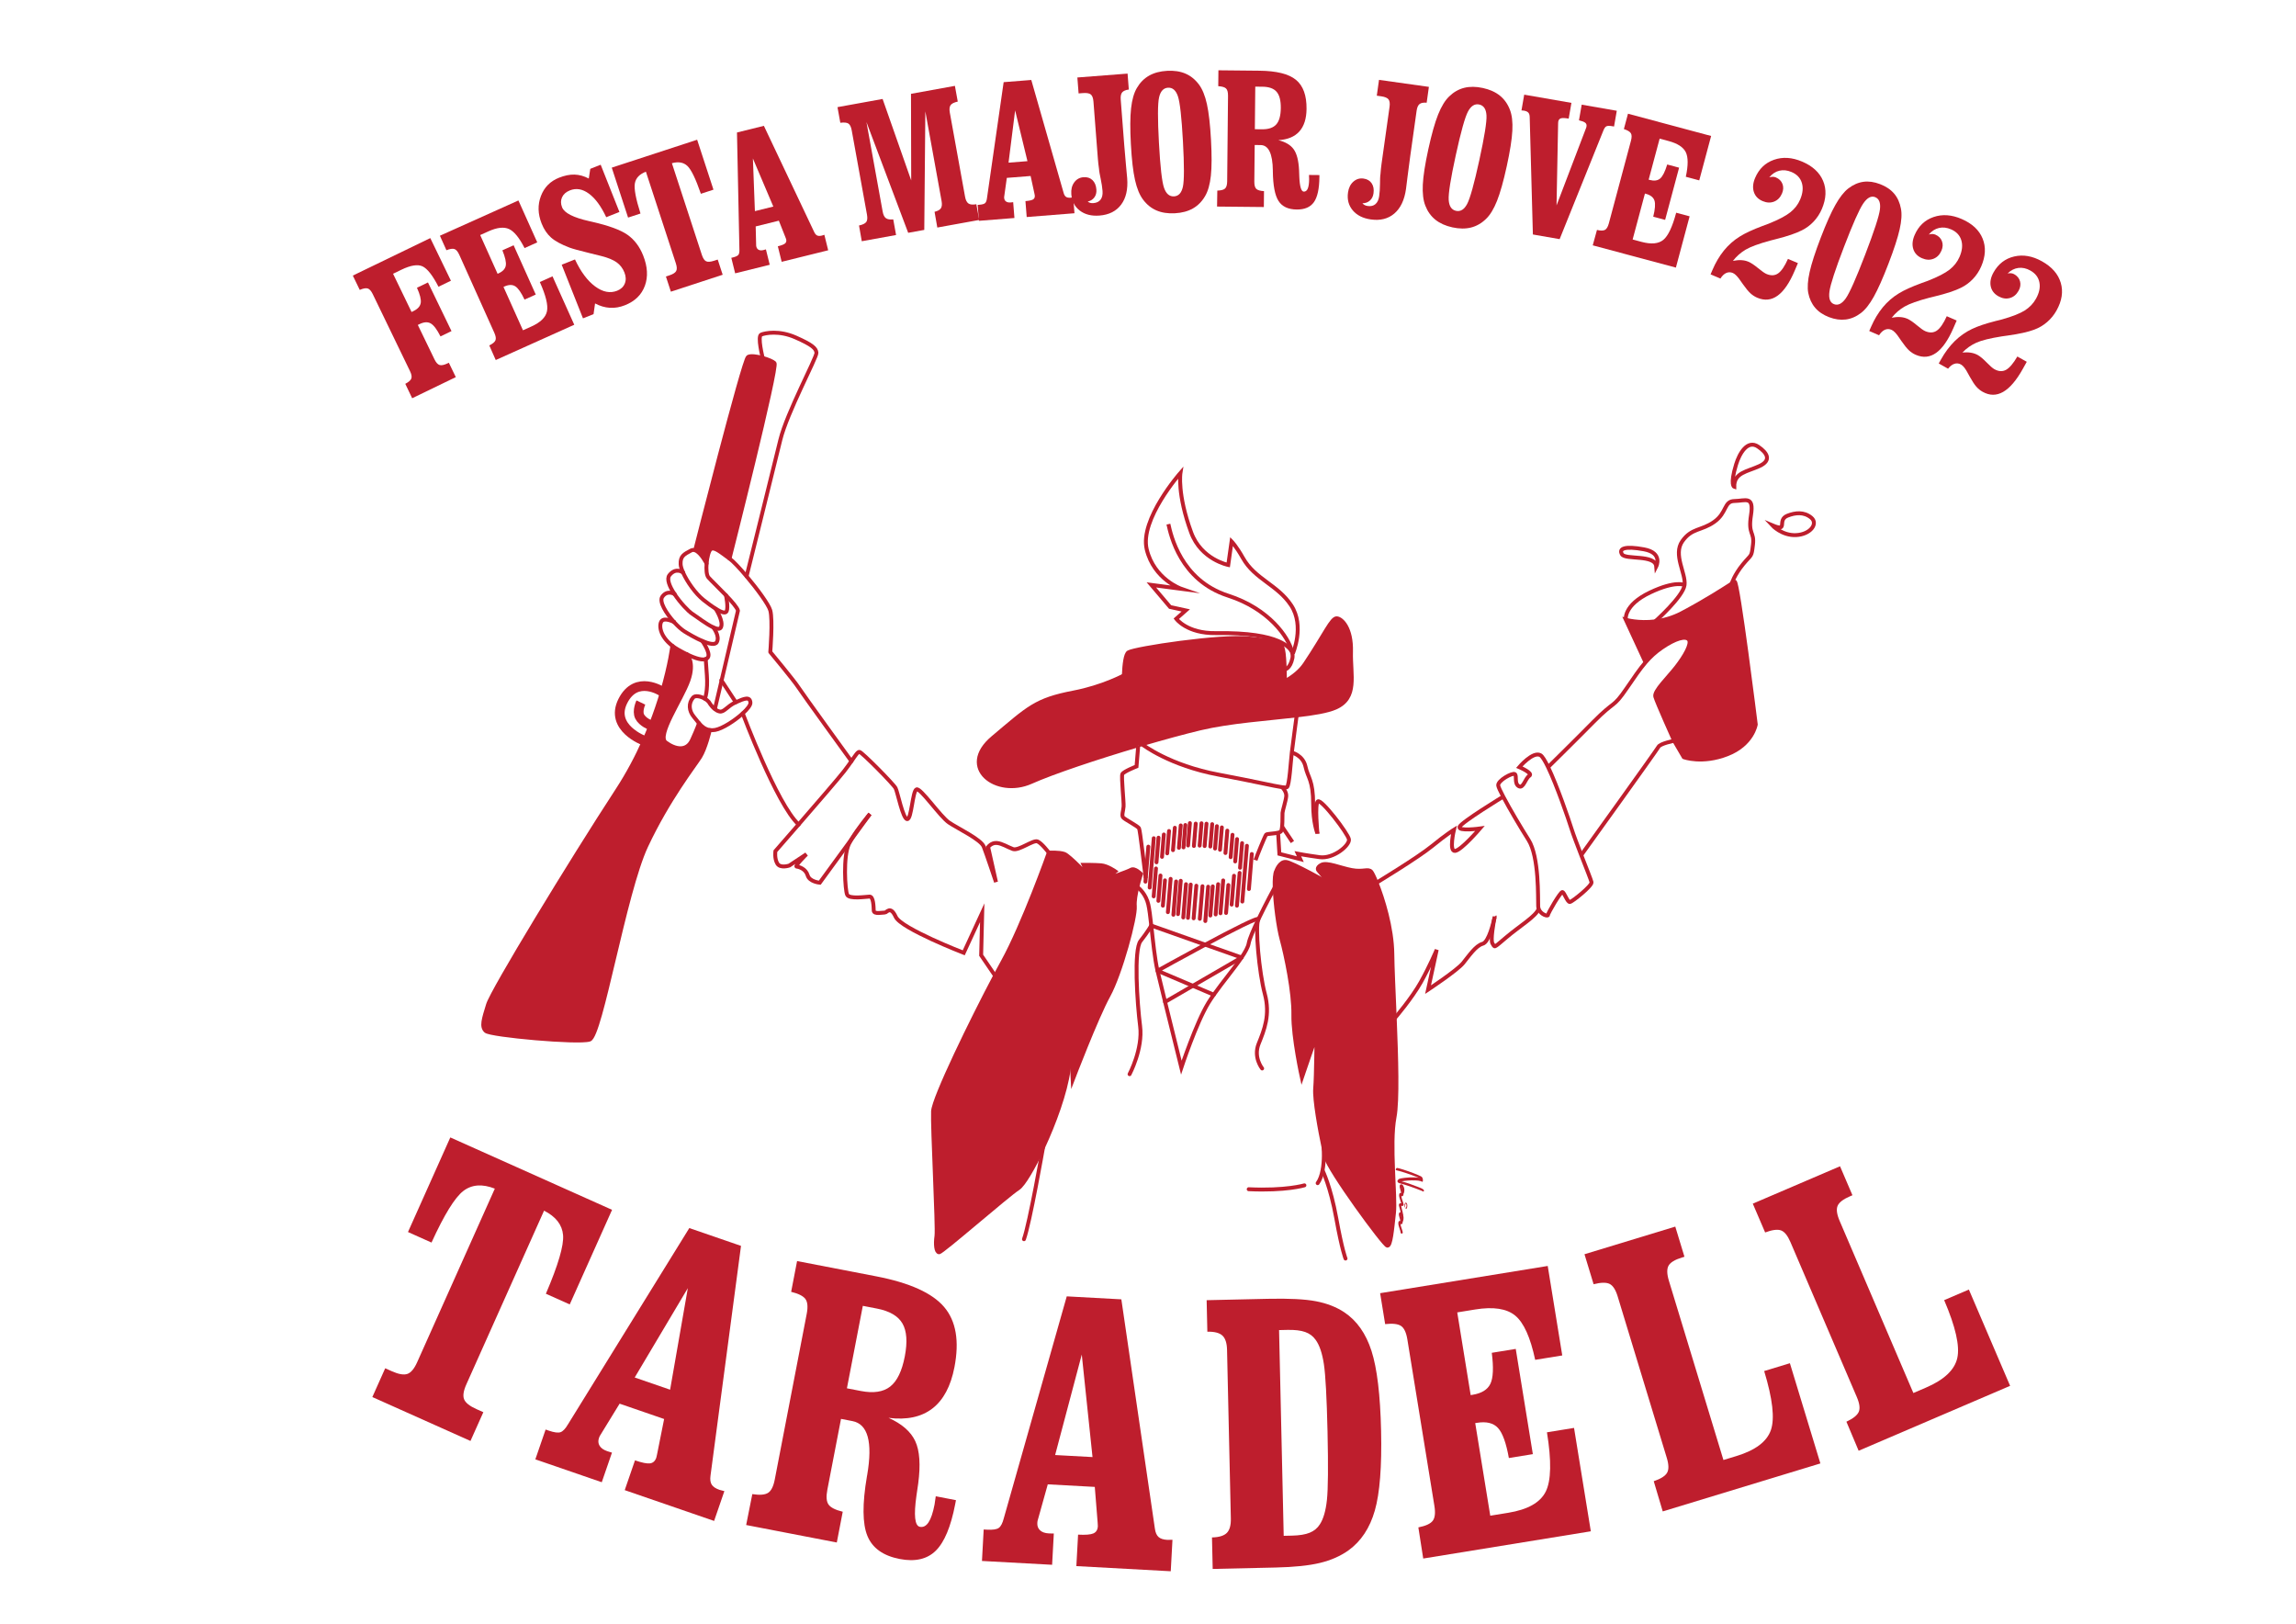 <?xml version="1.0" encoding="UTF-8" standalone="no"?>
<!DOCTYPE svg PUBLIC "-//W3C//DTD SVG 1.1//EN" "http://www.w3.org/Graphics/SVG/1.1/DTD/svg11.dtd">
<svg xmlns="http://www.w3.org/2000/svg" xmlns:xlink="http://www.w3.org/1999/xlink" version="1.1" viewBox="0 0 841.89 595.28">
<g enable-background="new">
<g>
<g id="Layer-1" data-name="Layer 1">
<clipPath id="cp0">
<path transform="matrix(1,0,0,-1,0,595.28)" d="M 0 595.28 L 841.89 595.28 L 841.89 0 L 0 0 Z "/>
</clipPath>
<g clip-path="url(#cp0)">
<g>
<clipPath id="cp1">
<path transform="matrix(1,0,0,-1,0,595.28)" d="M 177.19 136.171 L 643.799 136.171 L 643.799 464.702 L 177.19 464.702 Z "/>
</clipPath>
<g clip-path="url(#cp1)">
<path transform="matrix(1,0,0,-1,643.799,265.604)" d="M 0 0 C 0 0 -1.14 -7.299 -10.41 -10.913 C -19.68 -14.527 -26.391 -12 -26.391 -12 L -29.92 -5.966 C -29.92 -5.966 -36.289 8.196 -36.84 10.216 C -37.391 12.235 -32.138 17.185 -29.127 21.064 C -26.115 24.943 -23.401 29.564 -24.532 31.092 C -25.662 32.621 -29.451 31.584 -34.464 28.143 C -36.808 26.535 -38.641 24.849 -40.419 22.777 L -47.638 38.381 C -47.638 38.381 -43.02 37.024 -36.855 37.793 C -33.867 38.171 -30.508 39.043 -27.139 40.818 C -18.555 45.335 -11.585 49.864 -8.835 51.618 C -8.283 51.967 -7.897 52.208 -7.708 52.315 C -6.581 52.939 0 0 0 0 " fill="#be1e2d"/>
<path transform="matrix(1,0,0,-1,487.533,323.949)" d="M 0 0 L -4.082 4.815 C -4.082 4.815 -5.078 5.795 -3.014 6.881 C -.951 7.967 3.891 5.752 8.132 4.964 C 12.374 4.177 14.108 5.627 15.262 4.376 C 15.584 4.026 16.317 2.56 17.204 .34 C 19.516 -5.398 22.89 -16.186 23.004 -25.77 C 23.062 -30.812 23.467 -39.216 23.842 -48.247 C 23.855 -48.614 23.875 -48.982 23.888 -49.349 L 23.887 -49.356 C 24.481 -63.825 24.96 -79.605 23.813 -85.59 C 21.921 -95.482 24.284 -114.698 23.606 -120.743 C 22.928 -126.788 22.429 -132.849 21.181 -132.745 C 19.933 -132.643 -.222 -105.141 -1.436 -100.196 C -1.64 -99.354 -1.905 -98.22 -2.189 -96.875 C -3.581 -90.344 -5.619 -79.107 -5.29 -75.115 C -4.893 -70.303 -4.831 -56.491 -4.772 -55.778 C -4.713 -55.065 -10.162 -71.096 -10.162 -71.096 C -10.162 -71.096 -13.43 -56.32 -13.288 -48.078 C -13.147 -39.835 -15.98 -26.323 -17.634 -20.266 C -18.749 -16.197 -19.953 -7.47 -20.128 -1.412 L -20.127 -1.405 C -20.213 1.552 -20.058 3.879 -19.522 4.711 C -19.522 4.711 -18.342 8.145 -16.025 7.954 C -13.744 7.766 -.418 .235 0 0 " fill="#be1e2d"/>
<path transform="matrix(1,0,0,-1,418.716,272.833)" d="M 0 0 C -.448 -.128 -.89 -.257 -1.339 -.392 L -1.339 -.399 C -16.414 -4.855 -32.555 -10.235 -40.677 -13.857 C -53.345 -19.51 -67.758 -8.631 -54.649 2.368 C -41.54 13.367 -39.092 16.244 -25.052 18.948 C -14.288 21.017 -6.636 25.203 -6.636 25.203 C -6.463 29.301 -6.01 33.054 -4.932 33.675 C -2.42 35.147 28.711 39.873 39.271 38.766 C 45.206 38.14 48.188 37.916 49.787 37.295 C 51.024 36.806 51.432 36.083 51.737 34.745 C 52.108 33.149 52.287 30.005 52.365 27.386 C 52.443 25.018 52.447 23.065 52.447 23.065 C 55.442 24.742 58.054 26.831 59.789 29.415 C 67.156 40.414 69.559 46.316 71.462 46.16 C 73.359 46.003 76.901 42.481 76.667 33.887 C 76.438 25.293 79.226 17.046 71.031 13.415 C 68.036 12.09 62.9 11.257 56.747 10.544 C 46.057 9.294 32.287 8.384 21.364 5.79 C 15.521 4.398 7.952 2.337 0 0 " fill="#be1e2d"/>
<path transform="matrix(1,0,0,-1,417.041,325.17)" d="M 0 0 C -.585 -2.393 -1.094 -5.172 -.928 -7.073 C -.574 -11.05 -6.151 -31.764 -10.584 -39.832 C -15.018 -47.9 -23.716 -70.689 -23.716 -70.689 L -24.419 -57.281 C -24.389 -56.401 -24.368 -55.527 -24.361 -54.666 C -24.238 -43.594 -25.579 -34.002 -25.659 -33.414 L -24.419 -57.281 C -24.517 -60.561 -24.765 -63.914 -25.219 -67.156 C -26.388 -75.501 -30.445 -86.579 -34.581 -95.476 L -34.582 -95.482 C -38.184 -103.225 -41.837 -109.312 -43.686 -110.494 C -47.664 -113.037 -71.646 -134.027 -72.715 -133.939 C -73.784 -133.852 -74.099 -131.134 -73.656 -127.94 C -73.213 -124.747 -75.19 -87.799 -74.913 -82.259 C -74.663 -77.313 -60.57 -48.458 -52.146 -32.564 C -51.143 -30.667 -50.212 -28.949 -49.401 -27.479 C -41.81 -13.751 -32.461 12.574 -32.461 12.574 C -32.461 12.574 -28.674 12.8 -26.758 12.104 C -24.841 11.407 -17.587 3.632 -17.587 3.632 L -19.729 8.115 C -19.729 8.115 -15.601 8.134 -13.284 7.942 C -10.967 7.751 -8.084 5.719 -8.084 5.719 L -11.735 2.79 C -11.735 2.79 -3.614 5.53 -2.292 6.318 C -.972 7.106 1.347 4.762 1.347 4.762 C 1.347 4.762 .632 2.617 0 0 " fill="#be1e2d"/>
<path transform="matrix(1,0,0,-1,284,133.115)" d="M 0 0 C 1.328 -1.308 -16.497 -71.672 -16.497 -71.672 C -19.885 -69.24 -22.055 -67.266 -23.391 -68.233 C -24.101 -68.749 -24.706 -71.117 -24.908 -73.491 C -24.908 -73.491 -26.928 -69.434 -29.095 -68.645 L -29.067 -68.562 C -29.067 -68.562 -11.366 1.174 -9.735 2.238 C -8.863 2.805 -6.52 2.497 -4.33 1.886 C -2.414 1.362 -.618 .604 0 0 " fill="#be1e2d"/>
<path transform="matrix(1,0,0,-1,260.273,267.649)" d="M 0 0 L -.001 -.014 C -.001 -.014 -1.557 -6.69 -3.556 -9.877 C -5.549 -13.065 -15.303 -25.417 -23.324 -42.521 C -31.344 -59.624 -39.925 -112.153 -44.097 -113.481 C -48.276 -114.809 -80.338 -111.928 -82.124 -110.345 C -83.903 -108.763 -82.955 -105.97 -81.326 -100.664 C -79.689 -95.358 -50.907 -48.084 -33.932 -22.065 C -29.931 -15.935 -26.693 -9.75 -24.085 -3.885 C -23.223 -1.961 -22.436 -.066 -21.709 1.776 C -19.958 6.218 -18.574 10.382 -17.484 14.103 C -14.548 24.125 -13.739 30.892 -13.739 30.892 C -13.084 30.385 -12.342 29.894 -11.499 29.415 C -10.402 28.793 -9.397 28.265 -8.487 27.817 L -8.48 27.809 C -8.34 27.683 -5.448 24.975 -7.854 18.168 C -10.31 11.193 -19.594 -1.987 -16.158 -4.539 C -12.715 -7.091 -8.489 -7.978 -6.517 -3.654 C -4.539 .668 -3.957 2.494 -3.957 2.494 C -2.922 1.296 -1.724 .25 0 0 " fill="#be1e2d"/>
</g>
</g>
<path transform="matrix(1,0,0,-1,391.382,358.584)" stroke-width="1.431" stroke-linecap="butt" stroke-miterlimit="10" stroke-linejoin="miter" fill="none" stroke="#be1e2d" d="M 0 0 L 1.24 -23.867 L 1.943 -37.275 C 1.943 -37.275 10.642 -14.486 15.075 -6.418 C 19.508 1.65 25.085 22.364 24.731 26.341 C 24.565 28.242 25.074 31.021 25.659 33.414 C 26.292 36.031 27.006 38.176 27.006 38.176 C 27.006 38.176 24.687 40.521 23.367 39.732 C 22.045 38.944 13.924 36.204 13.924 36.204 L 17.575 39.133 C 17.575 39.133 14.692 41.165 12.375 41.356 C 10.058 41.548 5.93 41.529 5.93 41.529 L 8.072 37.046 C 8.072 37.046 .818 44.821 -1.099 45.518 C -3.015 46.214 -6.802 45.988 -6.802 45.988 C -6.802 45.988 -16.15 19.663 -23.742 5.935 C -24.553 4.465 -25.484 2.747 -26.487 .85 C -34.911 -15.044 -49.004 -43.898 -49.254 -48.845 C -49.531 -54.385 -47.554 -91.333 -47.997 -94.526 C -48.439 -97.72 -48.125 -100.438 -47.056 -100.525 C -45.986 -100.613 -22.005 -79.623 -18.027 -77.08 C -16.178 -75.897 -12.525 -69.811 -8.922 -62.068 "/>
<path transform="matrix(1,0,0,-1,382.46,420.645)" stroke-width="1.431" stroke-linecap="butt" stroke-miterlimit="10" stroke-linejoin="miter" fill="none" stroke="#be1e2d" d="M 0 0 C 4.136 8.896 8.193 19.975 9.362 28.319 C 9.816 31.562 10.064 34.915 10.162 38.194 C 10.192 39.074 10.213 39.948 10.22 40.81 C 10.343 51.882 9.002 61.474 8.922 62.062 C 8.917 62.084 8.917 62.091 8.917 62.091 "/>
<path transform="matrix(1,0,0,-1,319,298.395)" stroke-width="1.431" stroke-linecap="butt" stroke-miterlimit="10" stroke-linejoin="miter" fill="none" stroke="#be1e2d" d="M 0 0 L -.016 -.02 L -6.798 -9.315 L -18.409 -25.219 C -18.409 -25.219 -22.152 -24.91 -22.852 -22.52 C -23.552 -20.129 -26.003 -19.389 -26.894 -19.315 C -27.785 -19.241 -23.289 -14.768 -23.289 -14.768 L -29.553 -18.916 C -29.553 -18.916 -32.878 -20.078 -33.979 -18.192 C -35.08 -16.308 -34.681 -13.648 -34.681 -13.648 C -34.681 -13.648 -30.86 -9.27 -26.166 -3.864 C -19.647 3.637 -11.457 13.125 -9.474 15.675 C -8.39 17.071 -7.52 18.306 -6.804 19.331 C -5.273 21.53 -4.473 22.799 -3.867 22.749 C -2.975 22.676 8.619 10.953 9.393 9.454 C 10.166 7.955 12.049 -1.848 13.659 -1.908 C 15.269 -1.977 15.586 8.405 17.071 9 C 18.556 9.595 25.756 -1.004 28.987 -3.173 C 32.217 -5.348 40.681 -9.333 41.717 -11.996 C 42.755 -14.65 46.209 -24.984 46.209 -24.984 L 43.322 -12.128 C 43.322 -12.128 44.533 -10.491 46.494 -10.652 C 48.454 -10.814 50.322 -12.103 52.411 -12.877 C 54.501 -13.646 59.874 -9.423 61.434 -10.09 C 62.994 -10.757 65.581 -14.2 65.581 -14.2 "/>
<path transform="matrix(1,0,0,-1,364.895,357.734)" stroke-width="1.431" stroke-linecap="butt" stroke-miterlimit="10" stroke-linejoin="miter" fill="none" stroke="#be1e2d" d="M 0 0 L -5.128 7.528 L -4.741 23.107 L -11.515 8.414 C -11.515 8.414 -34.468 17.305 -36.447 21.595 C -38.426 25.886 -39.73 23.122 -40.443 23.181 C -41.157 23.239 -44.453 22.435 -44.514 23.875 C -44.574 25.315 -44.622 29.088 -46.063 29.027 C -47.503 28.967 -53.501 28.04 -54.26 29.71 C -55.02 31.381 -55.788 43.825 -53.624 48.313 C -53.363 48.858 -53.05 49.436 -52.693 50.023 C -50.279 54.145 -46.198 58.983 -45.912 59.319 "/>
<path transform="matrix(1,0,0,-1,511.42,373.305)" stroke-width="1.431" stroke-linecap="butt" stroke-miterlimit="10" stroke-linejoin="miter" fill="none" stroke="#be1e2d" d="M 0 0 C .594 -14.469 1.073 -30.249 -.073 -36.233 C -1.966 -46.126 .397 -65.342 -.281 -71.387 C -.958 -77.432 -1.458 -83.492 -2.706 -83.389 C -3.954 -83.286 -24.108 -55.784 -25.323 -50.84 C -25.526 -49.997 -25.792 -48.863 -26.076 -47.519 C -27.468 -40.987 -29.505 -29.751 -29.176 -25.759 C -28.78 -20.946 -28.717 -7.135 -28.659 -6.422 C -28.6 -5.709 -34.049 -21.739 -34.049 -21.739 C -34.049 -21.739 -37.316 -6.964 -37.175 1.278 C -37.034 9.521 -39.867 23.033 -41.521 29.091 C -42.635 33.159 -43.839 41.887 -44.015 47.944 "/>
<path transform="matrix(1,0,0,-1,487.54,323.957)" stroke-width="1.431" stroke-linecap="butt" stroke-miterlimit="10" stroke-linejoin="miter" fill="none" stroke="#be1e2d" d="M 0 0 L -.006 .008 L -4.088 4.823 C -4.088 4.823 -5.084 5.803 -3.021 6.889 C -.957 7.975 3.884 5.76 8.126 4.972 C 12.368 4.185 14.102 5.635 15.255 4.384 C 15.578 4.034 16.311 2.567 17.198 .348 C 19.509 -5.391 22.883 -16.178 22.998 -25.762 C 23.055 -30.805 23.46 -39.208 23.835 -48.239 C 23.849 -48.606 23.868 -48.975 23.881 -49.341 "/>
<path transform="matrix(1,0,0,-1,467.406,325.354)" stroke-width="1.431" stroke-linecap="butt" stroke-miterlimit="10" stroke-linejoin="miter" fill="none" stroke="#be1e2d" d="M 0 0 C -.086 2.957 .069 5.284 .604 6.116 C .604 6.116 1.785 9.55 4.102 9.359 C 6.383 9.171 19.708 1.641 20.127 1.405 "/>
<path transform="matrix(1,0,0,-1,548.025,336.323)" stroke-width="1.431" stroke-linecap="butt" stroke-miterlimit="10" stroke-linejoin="miter" fill="none" stroke="#be1e2d" d="M 0 0 C -.332 -1.674 -1.593 -8.438 -.749 -9.606 C .218 -10.942 -.732 -11.581 4.284 -7.329 C 9.3 -3.078 15.045 .274 16.177 3.109 "/>
<path transform="matrix(1,0,0,-1,511.42,373.305)" stroke-width="1.431" stroke-linecap="butt" stroke-miterlimit="10" stroke-linejoin="miter" fill="none" stroke="#be1e2d" d="M 0 0 L .001 .008 C .247 .288 6.268 7.336 9.567 13.215 C 12.933 19.218 15.393 25.116 15.393 25.116 L 12.212 10.484 C 12.212 10.484 22.84 17.504 25.036 20.193 C 27.231 22.884 29.693 26.628 32.262 27.313 C 34.522 27.917 36.225 35.241 36.605 36.982 C 36.609 37.025 36.619 37.061 36.629 37.096 C 36.629 37.103 36.63 37.117 36.631 37.124 C 36.633 37.146 36.642 37.166 36.644 37.188 C 36.652 37.209 36.654 37.229 36.656 37.251 L 36.657 37.259 C 36.657 37.266 36.665 37.272 36.658 37.28 C 36.667 37.294 36.668 37.308 36.668 37.314 C 36.669 37.322 36.669 37.329 36.669 37.329 C 36.679 37.35 36.679 37.357 36.679 37.357 "/>
<path transform="matrix(1,0,0,-1,551.194,292.061)" stroke-width="1.431" stroke-linecap="butt" stroke-miterlimit="10" stroke-linejoin="miter" fill="none" stroke="#be1e2d" d="M 0 0 C 0 0 -15.318 -9.324 -16 -11.062 C -16.681 -12.8 -8.535 -11.678 -8.535 -11.678 C -8.535 -11.678 -15.264 -19.557 -17.625 -19.9 C -19.986 -20.243 -18.063 -12.147 -18.063 -12.147 C -18.063 -12.147 -20.898 -13.888 -26.092 -18.125 C -31.287 -22.362 -46.457 -31.548 -46.457 -31.548 "/>
<path transform="matrix(1,0,0,-1,551.194,292.061)" stroke-width="1.431" stroke-linecap="butt" stroke-miterlimit="10" stroke-linejoin="miter" fill="none" stroke="#be1e2d" d="M 0 0 C -1.061 2.019 -1.768 3.541 -1.83 4.099 C -2.039 5.91 3.409 8.871 4.256 8.262 C 5.103 7.654 3.977 4.876 5.686 3.838 C 7.394 2.8 8.074 6.691 9.588 7.643 C 11.102 8.595 5.902 10.818 5.902 10.818 C 5.902 10.818 10.872 16.689 13.621 15.206 C 14.335 14.817 15.333 13.163 16.454 10.831 C 19.671 4.149 23.875 -8.069 25.036 -11.754 C 25.724 -13.936 27.183 -17.745 28.608 -21.437 C 30.445 -26.146 32.247 -30.666 32.389 -31.381 C 32.643 -32.658 25.341 -38.516 24.435 -38.621 C 23.529 -38.726 22.397 -35.043 21.685 -34.984 C 20.972 -34.926 16.395 -42.73 16.419 -43.394 C 16.449 -43.984 13.758 -43.281 13.008 -41.152 C 12.903 -40.856 12.836 -40.528 12.823 -40.175 C 12.701 -37.294 13.238 -22.086 9.267 -15.837 C 6.522 -11.52 2.37 -4.516 0 0 Z "/>
<path transform="matrix(1,0,0,-1,567.648,281.23)" stroke-width="1.431" stroke-linecap="butt" stroke-miterlimit="10" stroke-linejoin="miter" fill="none" stroke="#be1e2d" d="M 0 0 C 0 0 8.628 8.454 16.656 16.585 C 24.684 24.715 23.691 21.388 28.794 28.863 C 31.569 32.926 33.619 35.937 35.732 38.404 C 37.51 40.475 39.343 42.162 41.687 43.77 C 46.701 47.21 50.49 48.248 51.62 46.719 C 52.75 45.19 50.036 40.569 47.024 36.69 C 44.013 32.812 38.76 27.861 39.312 25.842 C 39.862 23.823 46.231 9.66 46.231 9.66 C 46.231 9.66 41.123 8.646 40.486 7.442 C 39.848 6.239 12.154 -32.268 12.154 -32.268 "/>
<path transform="matrix(1,0,0,-1,603.38,242.826)" stroke-width="1.431" stroke-linecap="butt" stroke-miterlimit="10" stroke-linejoin="miter" fill="none" stroke="#be1e2d" d="M 0 0 L -7.219 15.604 C -7.219 15.604 -2.601 14.247 3.564 15.016 C 6.552 15.394 9.911 16.266 13.28 18.041 C 21.864 22.558 28.834 27.086 31.584 28.841 C 32.137 29.19 32.522 29.431 32.711 29.538 C 33.839 30.162 40.419 -22.777 40.419 -22.777 C 40.419 -22.777 39.279 -30.076 30.009 -33.69 C 20.739 -37.304 14.028 -34.777 14.028 -34.777 L 10.5 -28.744 "/>
<path transform="matrix(1,0,0,-1,606.944,227.803)" stroke-width="1.431" stroke-linecap="butt" stroke-miterlimit="10" stroke-linejoin="miter" fill="none" stroke="#be1e2d" d="M 0 0 C 0 0 10.216 9.077 10.747 13.34 C 11.277 17.603 6.46 24.46 9.916 29.379 C 13.372 34.298 16.863 33.113 21.627 36.488 C 26.392 39.863 25.125 44.095 29.076 44.128 C 33.026 44.161 36.248 46.229 35.11 38.965 C 33.973 31.702 36.408 32.937 35.833 28.139 C 35.257 23.341 35.378 24.81 32.187 20.925 C 28.996 17.039 28.02 13.818 28.02 13.818 "/>
<path transform="matrix(1,0,0,-1,607.304,207.685)" stroke-width="1.431" stroke-linecap="butt" stroke-miterlimit="10" stroke-linejoin="miter" fill="none" stroke="#be1e2d" d="M 0 0 C 0 0 2.565 4.992 -4.506 6.293 C -11.576 7.594 -13.814 6.565 -12.552 4.466 C -11.29 2.366 -.346 4.515 0 0 Z "/>
<path transform="matrix(1,0,0,-1,635.912,178.463)" stroke-width="1.431" stroke-linecap="butt" stroke-miterlimit="10" stroke-linejoin="miter" fill="none" stroke="#be1e2d" d="M 0 0 C 0 0 -1.664 .539 .676 8.198 C 1.905 12.224 4.841 17.365 8.75 14.71 C 12.155 12.398 13.732 9.684 9.248 7.606 C 4.762 5.529 -.108 5.213 0 0 Z "/>
<path transform="matrix(1,0,0,-1,649.822,192.565)" stroke-width="1.431" stroke-linecap="butt" stroke-miterlimit="10" stroke-linejoin="miter" fill="none" stroke="#be1e2d" d="M 0 0 C 0 0 3.59 -3.899 8.817 -3.613 C 14.045 -3.326 16.975 .61 14.285 2.806 C 11.595 5.001 8.455 4.614 5.637 3.519 C 1.5 1.907 6.242 -2.646 0 0 Z "/>
<path transform="matrix(1,0,0,-1,412.128,259.233)" stroke-width="1.431" stroke-linecap="butt" stroke-miterlimit="10" stroke-linejoin="miter" fill="none" stroke="#be1e2d" d="M 0 0 C 0 0 -.279 6.109 -.048 11.603 C .125 15.702 .578 19.454 1.655 20.076 C 4.167 21.548 35.298 26.273 45.859 25.166 C 51.793 24.54 54.775 24.316 56.375 23.696 C 57.612 23.206 58.019 22.483 58.325 21.145 C 58.696 19.549 58.875 16.405 58.953 13.786 C 59.03 11.418 59.034 9.466 59.034 9.466 "/>
<path transform="matrix(1,0,0,-1,417.377,273.232)" stroke-width="1.431" stroke-linecap="butt" stroke-miterlimit="10" stroke-linejoin="miter" fill="none" stroke="#be1e2d" d="M 0 0 C -15.074 -4.456 -31.215 -9.836 -39.338 -13.458 C -52.006 -19.111 -66.419 -8.232 -53.31 2.767 C -40.201 13.766 -37.753 16.643 -23.713 19.347 C -12.948 21.416 -5.296 25.602 -5.296 25.602 "/>
<path transform="matrix(1,0,0,-1,447.767,256.43)" stroke-width="1.431" stroke-linecap="butt" stroke-miterlimit="10" stroke-linejoin="miter" fill="none" stroke="#be1e2d" d="M 0 0 C 0 0 13.671 1.184 23.396 6.663 C 26.391 8.339 29.003 10.428 30.738 13.012 C 38.105 24.011 40.508 29.914 42.412 29.757 C 44.308 29.601 47.851 26.079 47.616 17.484 C 47.388 8.89 50.175 .643 41.98 -2.988 C 38.985 -4.313 33.849 -5.146 27.696 -5.858 C 17.006 -7.108 3.236 -8.019 -7.687 -10.613 C -13.529 -12.005 -21.099 -14.065 -29.051 -16.403 C -29.499 -16.531 -29.94 -16.66 -30.39 -16.795 "/>
<path transform="matrix(1,0,0,-1,473.753,238.978)" stroke-width="1.431" stroke-linecap="butt" stroke-miterlimit="10" stroke-linejoin="miter" fill="none" stroke="#be1e2d" d="M 0 0 C -1.27 5.409 -8.495 15.795 -23.444 20.609 C -40.923 26.243 -44.458 42.92 -45.328 46.818 "/>
<path transform="matrix(1,0,0,-1,471.088,245.448)" stroke-width="1.431" stroke-linecap="butt" stroke-miterlimit="10" stroke-linejoin="miter" fill="none" stroke="#be1e2d" d="M 0 0 C 0 0 2.005 .201 2.816 4.204 C 2.928 4.776 2.891 5.547 2.671 6.455 "/>
<path transform="matrix(1,0,0,-1,474.062,239.585)" stroke-width="1.431" stroke-linecap="butt" stroke-miterlimit="10" stroke-linejoin="miter" fill="none" stroke="#be1e2d" d="M 0 0 C 0 0 4.395 10.038 -.605 17.635 C -5.6 25.225 -13.953 27.249 -18.309 35.008 C -20.744 39.336 -22.472 41.093 -22.472 41.093 L -23.694 32.459 C -23.694 32.459 -33.618 34.411 -37.277 44.345 C -42.462 58.41 -41.217 66.203 -41.217 66.203 C -41.217 66.203 -56.247 49.14 -53.579 38.153 C -50.91 27.167 -40.896 23.707 -40.896 23.707 L -51.88 25.151 L -45.012 17.048 L -39.272 15.799 L -42.755 12.734 C -42.755 12.734 -38.846 7.302 -28.237 7.475 C -16.099 7.666 -9.26 6.254 -5.337 4.56 C -2.155 3.2 -.905 1.64 -.309 .607 C -.309 .6 -.302 .599 -.303 .592 C -.178 .367 -.08 .165 0 0 "/>
<path transform="matrix(1,0,0,-1,418.709,272.825)" stroke-width="1.431" stroke-linecap="butt" stroke-miterlimit="10" stroke-linejoin="miter" fill="none" stroke="#be1e2d" d="M 0 0 L .007 -.008 C .311 -.241 10.124 -7.797 28.099 -11.167 C 41.797 -13.732 48.573 -15.389 51.476 -15.786 C 52.441 -15.916 52.98 -15.91 53.201 -15.749 C 54.094 -15.105 54.584 -6.288 54.963 -3.089 C 55.349 .109 56.754 10.537 56.754 10.537 "/>
<path transform="matrix(1,0,0,-1,417.377,273.225)" stroke-width="1.431" stroke-linecap="butt" stroke-miterlimit="10" stroke-linejoin="miter" fill="none" stroke="#be1e2d" d="M 0 0 L 0 -.007 L -.639 -7.749 C -.639 -7.749 -5.401 -9.617 -5.838 -10.572 C -6.275 -11.519 -5.248 -20.813 -5.385 -22.481 C -5.522 -24.142 -6.127 -25.65 -5.594 -26.412 C -5.054 -27.173 -.116 -29.612 .293 -30.486 C .702 -31.352 2.214 -44.877 2.735 -48.746 "/>
<path transform="matrix(1,0,0,-1,470.185,288.611)" stroke-width="1.431" stroke-linecap="butt" stroke-miterlimit="10" stroke-linejoin="miter" fill="none" stroke="#be1e2d" d="M 0 0 C 0 0 1.589 -1.617 1.452 -3.278 C 1.315 -4.939 .135 -8.553 .087 -9.388 C .047 -10.218 .178 -15.253 -.471 -16.161 C -.633 -16.385 -1.027 -16.546 -1.54 -16.669 C -3.077 -17.037 -5.633 -17.049 -5.927 -17.384 C -6.322 -17.832 -9.474 -25.582 -9.814 -26.753 "/>
<path transform="matrix(1,0,0,-1,483.081,305.609)" stroke-width="1.431" stroke-linecap="butt" stroke-miterlimit="10" stroke-linejoin="miter" fill="none" stroke="#be1e2d" d="M 0 0 C -.046 .492 -1.016 10.664 .125 11.797 C 1.298 12.957 11.179 .04 11.541 -2.1 C 11.902 -4.247 5.919 -9.345 .773 -8.641 C -4.372 -7.93 -7.198 -7.381 -7.198 -7.381 L -6.286 -9.379 L -13.963 -7.426 L -14.436 .329 "/>
<path transform="matrix(1,0,0,-1,473.672,275.914)" stroke-width="1.431" stroke-linecap="butt" stroke-miterlimit="10" stroke-linejoin="miter" fill="none" stroke="#be1e2d" d="M 0 0 C 0 0 4.114 -.942 5.024 -5.145 C 5.933 -9.347 7.846 -10.006 7.837 -18.985 C 7.833 -25.574 9.278 -29.368 9.409 -29.695 C 9.415 -29.709 9.415 -29.716 9.415 -29.716 "/>
<path transform="matrix(1,0,0,-1,470.113,303.061)" stroke-width="1.431" stroke-linecap="butt" stroke-miterlimit="10" stroke-linejoin="miter" fill="none" stroke="#be1e2d" d="M 0 0 L 3.792 -5.638 "/>
<path transform="matrix(1,0,0,-1,467.405,325.361)" stroke-width="1.431" stroke-linecap="butt" stroke-miterlimit="10" stroke-linejoin="miter" fill="none" stroke="#be1e2d" d="M 0 0 L .001 .007 "/>
<path transform="matrix(1,0,0,-1,461.409,337.061)" stroke-width="1.431" stroke-linecap="round" stroke-linejoin="round" fill="none" stroke="#be1e2d" d="M 0 0 C 2.67 5.572 5.861 11.453 5.996 11.7 "/>
<path transform="matrix(1,0,0,-1,455.261,351.039)" stroke-width="1.431" stroke-linecap="butt" stroke-miterlimit="10" stroke-linejoin="miter" fill="none" stroke="#be1e2d" d="M 0 0 C 1.382 2.054 2.362 3.832 2.59 5.126 C 2.897 6.846 4.414 10.345 6.148 13.978 "/>
<path transform="matrix(1,0,0,-1,422.154,339.33)" stroke-width="1.431" stroke-linecap="butt" stroke-miterlimit="10" stroke-linejoin="miter" fill="none" stroke="#be1e2d" d="M 0 0 C .612 -5.541 1.276 -12.293 2.28 -16.567 C 2.785 -18.712 3.841 -23.056 5.057 -27.986 C 7.68 -38.646 11.016 -52.07 11.016 -52.07 C 11.016 -52.07 16.43 -35.686 20.926 -28.34 C 21.514 -27.384 22.186 -26.377 22.91 -25.346 C 26.112 -20.801 30.385 -15.733 33.099 -11.716 "/>
<path transform="matrix(1,0,0,-1,416.716,324.935)" stroke-width="1.431" stroke-linecap="butt" stroke-miterlimit="10" stroke-linejoin="miter" fill="none" stroke="#be1e2d" d="M 0 0 C 0 0 .123 -.074 .325 -.234 C 1.175 -.894 3.48 -2.964 4.339 -6.652 C 4.732 -8.328 5.073 -11.156 5.431 -14.394 "/>
<path transform="matrix(1,0,0,-1,455.253,351.046)" stroke-width="1.431" stroke-linecap="round" stroke-linejoin="round" fill="none" stroke="#be1e2d" d="M 0 0 L -17.866 -10.362 L -28.042 -16.271 "/>
<path transform="matrix(1,0,0,-1,455.261,351.039)" stroke-width="1.431" stroke-linecap="butt" stroke-miterlimit="10" stroke-linejoin="miter" fill="none" stroke="#be1e2d" d="M 0 0 L -.007 -.007 "/>
<path transform="matrix(1,0,0,-1,422.154,339.33)" stroke-width="1.431" stroke-linecap="round" stroke-linejoin="round" fill="none" stroke="#be1e2d" d="M 0 0 L 19.778 -7 L 33.106 -11.709 "/>
<path transform="matrix(1,0,0,-1,422.147,339.329)" stroke-width="1.431" stroke-linecap="butt" stroke-miterlimit="10" stroke-linejoin="miter" fill="none" stroke="#be1e2d" d="M 0 0 L .007 -.001 "/>
<path transform="matrix(1,0,0,-1,414.188,393.811)" stroke-width="1.431" stroke-linecap="round" stroke-linejoin="round" fill="none" stroke="#be1e2d" d="M 0 0 C 0 0 4.936 9.282 3.865 17.625 C 2.801 25.967 1.487 45.635 4.027 48.835 C 6.566 52.034 7.959 54.482 7.959 54.482 "/>
<path transform="matrix(1,0,0,-1,462.802,391.72)" stroke-width="1.431" stroke-linecap="round" stroke-linejoin="round" fill="none" stroke="#be1e2d" d="M 0 0 C 0 0 -3.306 4.041 -1.276 9.077 C .754 14.114 3.043 19.667 .972 27.375 C -1.105 35.082 -2.638 52.098 -1.403 54.623 C -1.395 54.637 -1.394 54.651 -1.393 54.658 C -.965 55.843 -11.099 50.635 -20.87 45.39 C -29.775 40.619 -38.368 35.822 -38.368 35.822 L -25.415 30.312 L -17.738 27.044 "/>
<path transform="matrix(1,0,0,-1,250.465,209.9)" stroke-width="1.431" stroke-linecap="round" stroke-linejoin="round" fill="none" stroke="#be1e2d" d="M 0 0 C 1.476 -3.337 4.56 -7.726 7.524 -10.073 C 9.101 -11.316 10.629 -12.454 11.947 -13.28 C 14.021 -14.585 15.577 -15.13 15.985 -14.18 C 16.634 -12.662 15.781 -8.558 15.734 -8.353 "/>
<path transform="matrix(1,0,0,-1,259.091,206.606)" stroke-width="1.431" stroke-linecap="round" stroke-linejoin="round" fill="none" stroke="#be1e2d" d="M 0 0 C 0 0 -2.02 4.057 -4.187 4.846 C -4.688 5.038 -5.204 5.044 -5.7 4.776 C -8.328 3.378 -9.638 2.718 -9.522 -.227 C -9.493 -1.004 -9.165 -2.08 -8.633 -3.286 "/>
<path transform="matrix(1,0,0,-1,247.31,217.772)" stroke-width="1.431" stroke-linecap="round" stroke-linejoin="round" fill="none" stroke="#be1e2d" d="M 0 0 C 2.112 -3.196 5.125 -6.352 6.502 -7.24 C 8.165 -8.311 11.67 -11.062 14.216 -12.226 C 15.579 -12.848 16.656 -13.016 17.036 -12.236 C 18.118 -9.992 15.101 -5.408 15.101 -5.408 "/>
<path transform="matrix(1,0,0,-1,250.465,209.9)" stroke-width="1.431" stroke-linecap="round" stroke-linejoin="round" fill="none" stroke="#be1e2d" d="M 0 0 L -.006 .008 C -.176 .129 -2.673 1.965 -4.996 -.966 C -6.102 -2.361 -4.959 -5.125 -3.161 -7.864 "/>
<path transform="matrix(1,0,0,-1,247.132,228.028)" stroke-width="1.431" stroke-linecap="round" stroke-linejoin="round" fill="none" stroke="#be1e2d" d="M 0 0 C 1.361 -1.519 2.771 -2.791 3.815 -3.437 C 5.413 -4.43 8.015 -5.951 10.393 -6.973 C 12.84 -8.021 15.05 -8.548 15.689 -7.417 C 16.95 -5.187 14.394 -1.969 14.394 -1.969 "/>
<path transform="matrix(1,0,0,-1,247.31,217.772)" stroke-width="1.431" stroke-linecap="round" stroke-linejoin="round" fill="none" stroke="#be1e2d" d="M 0 0 L -.006 .008 C -.164 .1 -2.693 1.55 -4.47 -1.024 C -5.708 -2.817 -3.044 -7.063 -.192 -10.248 "/>
<path transform="matrix(1,0,0,-1,251.793,239.84)" stroke-width="1.431" stroke-linecap="round" stroke-linejoin="round" fill="none" stroke="#be1e2d" d="M 0 0 C 3.567 -1.744 5.797 -2.208 6.981 -1.774 C 7.439 -1.618 7.736 -1.319 7.899 -.91 C 8.581 .829 5.732 4.839 5.732 4.839 "/>
<path transform="matrix(1,0,0,-1,247.132,228.028)" stroke-width="1.431" stroke-linecap="round" stroke-linejoin="round" fill="none" stroke="#be1e2d" d="M 0 0 C 0 0 -.007 0 -.014 .008 C -.269 .137 -3.343 1.675 -4.484 .37 C -5.53 -.829 -5.431 -5.021 -.598 -8.729 C .057 -9.235 .799 -9.727 1.642 -10.206 C 2.739 -10.828 3.744 -11.355 4.654 -11.804 "/>
<path transform="matrix(1,0,0,-1,254.933,201.677)" stroke-width="1.431" stroke-linecap="round" stroke-linejoin="round" fill="none" stroke="#be1e2d" d="M 0 0 C 0 0 17.701 69.735 19.332 70.8 C 20.204 71.367 22.547 71.059 24.737 70.447 C 26.653 69.923 28.449 69.165 29.067 68.562 C 30.395 67.253 12.57 -3.111 12.57 -3.111 "/>
<path transform="matrix(1,0,0,-1,279.669,131.229)" stroke-width="1.431" stroke-linecap="round" stroke-linejoin="round" fill="none" stroke="#be1e2d" d="M 0 0 C 0 0 -2.035 7.97 -.55 8.565 C .935 9.161 6.042 10.175 12.04 7.527 C 18.044 4.878 19.593 3.552 19.706 1.871 C 19.811 .182 8.849 -20.203 6.458 -30.054 C 4.066 -39.906 -5.913 -80.06 -5.913 -80.06 "/>
<path transform="matrix(1,0,0,-1,246.535,236.757)" stroke-width="1.431" stroke-linecap="round" stroke-linejoin="round" fill="none" stroke="#be1e2d" d="M 0 0 C 0 0 -.809 -6.767 -3.746 -16.789 C -4.835 -20.51 -6.219 -24.674 -7.971 -29.116 C -8.697 -30.958 -9.484 -32.853 -10.347 -34.777 C -12.955 -40.641 -16.192 -46.827 -20.193 -52.957 C -37.168 -78.976 -65.951 -126.25 -67.587 -131.555 C -69.216 -136.862 -70.164 -139.655 -68.385 -141.237 C -66.6 -142.82 -34.538 -145.701 -30.358 -144.373 C -26.187 -143.044 -17.605 -90.515 -9.585 -73.413 C -1.564 -56.309 8.19 -43.957 10.183 -40.769 C 12.182 -37.582 13.738 -30.906 13.738 -30.906 "/>
<path transform="matrix(1,0,0,-1,262.058,259.936)" stroke-width="1.431" stroke-linecap="round" stroke-linejoin="round" fill="none" stroke="#be1e2d" d="M 0 0 C -1.306 1.048 -2.121 2.572 -2.121 2.572 C -2.507 3.027 -3.019 3.436 -3.58 3.769 C -5.174 4.712 -7.176 5.071 -7.907 4.212 C -9.695 2.12 -9.48 -.683 -7.604 -2.897 C -6.995 -3.615 -6.403 -4.446 -5.742 -5.218 C -4.707 -6.416 -3.508 -7.462 -1.785 -7.712 C -1.196 -7.797 -.549 -7.792 .171 -7.666 C 2.822 -7.202 7.355 -4.281 10.29 -1.602 C 12.004 -.042 13.167 1.434 13.109 2.3 C 12.944 4.646 10.999 3.952 7.741 2.477 C 4.475 .995 3.481 -1.299 1.735 -.896 C 1.094 -.75 .504 -.408 0 0 Z "/>
<path transform="matrix(1,0,0,-1,242.789,253.546)" stroke-width="3.577" stroke-linecap="butt" stroke-linejoin="round" fill="none" stroke="#be1e2d" d="M 0 0 C 0 0 -9.467 6.358 -14.404 -3.463 C -19.341 -13.284 -6.601 -17.988 -6.601 -17.988 "/>
<path transform="matrix(1,0,0,-1,234.994,257.554)" stroke-width="3.577" stroke-linecap="butt" stroke-linejoin="round" fill="none" stroke="#be1e2d" d="M 0 0 C 0 0 -1.491 -3.107 -.426 -5.168 C .646 -7.23 3.57 -8.319 3.57 -8.319 "/>
<path transform="matrix(1,0,0,-1,251.787,239.832)" stroke-width="1.431" stroke-linecap="round" stroke-linejoin="round" fill="none" stroke="#be1e2d" d="M 0 0 L .006 -.008 C .147 -.134 3.039 -2.842 .633 -9.648 C -1.823 -16.624 -11.107 -29.804 -7.671 -32.356 C -4.228 -34.908 -.002 -35.794 1.97 -31.471 C 3.948 -27.148 4.53 -25.323 4.53 -25.323 "/>
<path transform="matrix(1,0,0,-1,258.478,256.174)" stroke-width="1.431" stroke-linecap="round" stroke-linejoin="round" fill="none" stroke="#be1e2d" d="M 0 0 L 0 .007 C .045 .118 1.126 2.864 .713 8.647 L .295 14.553 "/>
<path transform="matrix(1,0,0,-1,262.17,259.795)" stroke-width="1.431" stroke-linecap="round" stroke-linejoin="round" fill="none" stroke="#be1e2d" d="M 0 0 L 2.413 10.28 L 8.423 35.911 C 8.255 36.916 6.276 39.204 4.029 41.542 L 4.029 41.549 C 1.386 44.315 -1.616 47.168 -2.414 48.11 C -3.107 48.928 -3.254 51.057 -3.079 53.189 C -2.876 55.563 -2.271 57.931 -1.561 58.447 C -.226 59.414 1.944 57.44 5.333 55.007 C 6.654 54.059 9.069 51.491 11.586 48.499 C 15.522 43.832 19.683 38.141 20.275 36.011 C 21.243 32.521 20.273 20.758 20.273 20.758 C 20.273 20.758 28.926 10.355 30.517 7.891 C 32.108 5.427 50.025 -19.27 50.025 -19.27 "/>
<path transform="matrix(1,0,0,-1,264.493,249.378)" stroke-width="1.431" stroke-linecap="round" stroke-linejoin="round" fill="none" stroke="#be1e2d" d="M 0 0 L .089 -.137 L 5.306 -8.082 "/>
<path transform="matrix(1,0,0,-1,272.348,261.538)" stroke-width="1.431" stroke-linecap="round" stroke-linejoin="round" fill="none" stroke="#be1e2d" d="M 0 0 C 0 0 12.481 -33.343 20.486 -40.721 "/>
<path transform="matrix(1,0,0,-1,382.46,420.652)" stroke-width="1.431" stroke-linecap="round" stroke-linejoin="round" fill="none" stroke="#be1e2d" d="M 0 0 C -.106 -.587 -4.853 -27.686 -6.996 -33.66 "/>
<path transform="matrix(1,0,0,-1,382.46,420.645)" stroke-width="1.431" stroke-linecap="butt" stroke-miterlimit="10" stroke-linejoin="miter" fill="none" stroke="#be1e2d" d="M 0 0 L 0 -.007 "/>
<path transform="matrix(1,0,0,-1,485.335,420.759)" stroke-width="1.431" stroke-linecap="round" stroke-linejoin="round" fill="none" stroke="#be1e2d" d="M 0 0 C 0 0 .005 -.022 .009 -.065 C .049 -.622 .322 -4.621 -.393 -8.337 C -.731 -10.082 -1.287 -11.773 -2.185 -13.006 "/>
<path transform="matrix(1,0,0,-1,484.942,429.095)" stroke-width="1.431" stroke-linecap="round" stroke-linejoin="round" fill="none" stroke="#be1e2d" d="M 0 0 C 0 0 2.9 -5.744 5.042 -17.542 C 7.177 -29.338 8.432 -32.313 8.432 -32.313 "/>
<path transform="matrix(1,0,0,-1,478.297,434.562)" stroke-width="1.431" stroke-linecap="round" stroke-linejoin="round" fill="none" stroke="#be1e2d" d="M 0 0 C 0 0 -6.832 -2.071 -20.43 -1.424 "/>
<path transform="matrix(1,0,0,-1,596.161,227.223)" stroke-width="1.431" stroke-linecap="butt" stroke-miterlimit="10" stroke-linejoin="miter" fill="none" stroke="#be1e2d" d="M 0 0 C 0 0 -1.026 5.31 8.923 10.031 C 18.261 14.465 21.53 12.76 21.53 12.76 "/>
<path transform="matrix(1,0,0,-1,459.007,313.098)" stroke-width="1.431" stroke-linecap="round" stroke-miterlimit="10" stroke-linejoin="miter" fill="none" stroke="#be1e2d" d="M 0 0 L -1.058 -12.832 "/>
<path transform="matrix(1,0,0,-1,457.217,310.08)" stroke-width="1.431" stroke-linecap="round" stroke-miterlimit="10" stroke-linejoin="miter" fill="none" stroke="#be1e2d" d="M 0 0 L -1.686 -20.439 "/>
<path transform="matrix(1,0,0,-1,455.445,309.108)" stroke-width="1.431" stroke-linecap="round" stroke-miterlimit="10" stroke-linejoin="miter" fill="none" stroke="#be1e2d" d="M 0 0 L -.745 -9.032 "/>
<path transform="matrix(1,0,0,-1,454.545,320.03)" stroke-width="1.431" stroke-linecap="round" stroke-miterlimit="10" stroke-linejoin="miter" fill="none" stroke="#be1e2d" d="M 0 0 L -.989 -11.998 "/>
<path transform="matrix(1,0,0,-1,453.594,307.628)" stroke-width="1.431" stroke-linecap="round" stroke-miterlimit="10" stroke-linejoin="miter" fill="none" stroke="#be1e2d" d="M 0 0 L -.675 -8.191 "/>
<path transform="matrix(1,0,0,-1,452.486,321.066)" stroke-width="1.431" stroke-linecap="round" stroke-miterlimit="10" stroke-linejoin="miter" fill="none" stroke="#be1e2d" d="M 0 0 L -.872 -10.572 "/>
<path transform="matrix(1,0,0,-1,451.929,306.054)" stroke-width="1.431" stroke-linecap="round" stroke-miterlimit="10" stroke-linejoin="miter" fill="none" stroke="#be1e2d" d="M 0 0 L -.676 -8.191 "/>
<path transform="matrix(1,0,0,-1,450.023,304.534)" stroke-width="1.431" stroke-linecap="round" stroke-miterlimit="10" stroke-linejoin="miter" fill="none" stroke="#be1e2d" d="M 0 0 L -.675 -8.191 "/>
<path transform="matrix(1,0,0,-1,448.025,303.343)" stroke-width="1.431" stroke-linecap="round" stroke-miterlimit="10" stroke-linejoin="miter" fill="none" stroke="#be1e2d" d="M 0 0 L -.676 -8.198 "/>
<path transform="matrix(1,0,0,-1,446.211,302.891)" stroke-width="1.431" stroke-linecap="round" stroke-miterlimit="10" stroke-linejoin="miter" fill="none" stroke="#be1e2d" d="M 0 0 L -.676 -8.199 "/>
<path transform="matrix(1,0,0,-1,444.478,302.153)" stroke-width="1.431" stroke-linecap="round" stroke-miterlimit="10" stroke-linejoin="miter" fill="none" stroke="#be1e2d" d="M 0 0 L -.676 -8.191 "/>
<path transform="matrix(1,0,0,-1,442.396,301.981)" stroke-width="1.431" stroke-linecap="round" stroke-miterlimit="10" stroke-linejoin="miter" fill="none" stroke="#be1e2d" d="M 0 0 L -.675 -8.191 "/>
<path transform="matrix(1,0,0,-1,440.556,301.83)" stroke-width="1.431" stroke-linecap="round" stroke-miterlimit="10" stroke-linejoin="miter" fill="none" stroke="#be1e2d" d="M 0 0 L -.675 -8.191 "/>
<path transform="matrix(1,0,0,-1,438.451,301.95)" stroke-width="1.431" stroke-linecap="round" stroke-miterlimit="10" stroke-linejoin="miter" fill="none" stroke="#be1e2d" d="M 0 0 L -.676 -8.199 "/>
<path transform="matrix(1,0,0,-1,424.804,307.105)" stroke-width="1.431" stroke-linecap="round" stroke-miterlimit="10" stroke-linejoin="miter" fill="none" stroke="#be1e2d" d="M 0 0 L -.745 -9.033 "/>
<path transform="matrix(1,0,0,-1,426.759,305.939)" stroke-width="1.431" stroke-linecap="round" stroke-miterlimit="10" stroke-linejoin="miter" fill="none" stroke="#be1e2d" d="M 0 0 L -.675 -8.191 "/>
<path transform="matrix(1,0,0,-1,428.659,304.66)" stroke-width="1.431" stroke-linecap="round" stroke-miterlimit="10" stroke-linejoin="miter" fill="none" stroke="#be1e2d" d="M 0 0 L -.675 -8.191 "/>
<path transform="matrix(1,0,0,-1,430.789,303.471)" stroke-width="1.431" stroke-linecap="round" stroke-miterlimit="10" stroke-linejoin="miter" fill="none" stroke="#be1e2d" d="M 0 0 L -.676 -8.199 "/>
<path transform="matrix(1,0,0,-1,432.955,302.624)" stroke-width="1.431" stroke-linecap="round" stroke-miterlimit="10" stroke-linejoin="miter" fill="none" stroke="#be1e2d" d="M 0 0 L -.676 -8.198 "/>
<path transform="matrix(1,0,0,-1,421.066,310.393)" stroke-width="1.431" stroke-linecap="round" stroke-miterlimit="10" stroke-linejoin="miter" fill="none" stroke="#be1e2d" d="M 0 0 L -.955 -11.577 L -1.058 -12.832 "/>
<path transform="matrix(1,0,0,-1,423.058,307.305)" stroke-width="1.431" stroke-linecap="round" stroke-miterlimit="10" stroke-linejoin="miter" fill="none" stroke="#be1e2d" d="M 0 0 L -1.492 -18.087 "/>
<path transform="matrix(1,0,0,-1,434.64,302.462)" stroke-width="1.431" stroke-linecap="round" stroke-miterlimit="10" stroke-linejoin="miter" fill="none" stroke="#be1e2d" d="M 0 0 L -.676 -8.198 "/>
<path transform="matrix(1,0,0,-1,436.312,301.774)" stroke-width="1.431" stroke-linecap="round" stroke-miterlimit="10" stroke-linejoin="miter" fill="none" stroke="#be1e2d" d="M 0 0 L -.676 -8.198 "/>
<path transform="matrix(1,0,0,-1,423.03,328.621)" stroke-width="1.431" stroke-linecap="round" stroke-miterlimit="10" stroke-linejoin="miter" fill="none" stroke="#be1e2d" d="M 0 0 L .843 10.223 "/>
<path transform="matrix(1,0,0,-1,424.754,330.263)" stroke-width="1.431" stroke-linecap="round" stroke-miterlimit="10" stroke-linejoin="miter" fill="none" stroke="#be1e2d" d="M 0 0 L .765 9.275 "/>
<path transform="matrix(1,0,0,-1,426.402,332.029)" stroke-width="1.431" stroke-linecap="round" stroke-miterlimit="10" stroke-linejoin="miter" fill="none" stroke="#be1e2d" d="M 0 0 L .765 9.275 "/>
<path transform="matrix(1,0,0,-1,428.238,334.405)" stroke-width="1.431" stroke-linecap="round" stroke-miterlimit="10" stroke-linejoin="miter" fill="none" stroke="#be1e2d" d="M 0 0 L 1.006 12.198 "/>
<path transform="matrix(1,0,0,-1,430.255,335.361)" stroke-width="1.431" stroke-linecap="round" stroke-miterlimit="10" stroke-linejoin="miter" fill="none" stroke="#be1e2d" d="M 0 0 L 1.006 12.205 "/>
<path transform="matrix(1,0,0,-1,431.947,335.12)" stroke-width="1.431" stroke-linecap="round" stroke-miterlimit="10" stroke-linejoin="miter" fill="none" stroke="#be1e2d" d="M 0 0 L 1.006 12.205 "/>
<path transform="matrix(1,0,0,-1,433.877,336.356)" stroke-width="1.431" stroke-linecap="round" stroke-miterlimit="10" stroke-linejoin="miter" fill="none" stroke="#be1e2d" d="M 0 0 L 1.006 12.198 "/>
<path transform="matrix(1,0,0,-1,436.607,324.301)" stroke-width="1.431" stroke-linecap="round" stroke-miterlimit="10" stroke-linejoin="miter" fill="none" stroke="#be1e2d" d="M 0 0 L -1.006 -12.197 "/>
<path transform="matrix(1,0,0,-1,438.669,324.721)" stroke-width="1.431" stroke-linecap="round" stroke-miterlimit="10" stroke-linejoin="miter" fill="none" stroke="#be1e2d" d="M 0 0 L -.985 -11.948 "/>
<path transform="matrix(1,0,0,-1,440.921,324.907)" stroke-width="1.431" stroke-linecap="round" stroke-miterlimit="10" stroke-linejoin="miter" fill="none" stroke="#be1e2d" d="M 0 0 L -.985 -11.948 "/>
<path transform="matrix(1,0,0,-1,443.003,325.079)" stroke-width="1.431" stroke-linecap="round" stroke-miterlimit="10" stroke-linejoin="miter" fill="none" stroke="#be1e2d" d="M 0 0 L -1.038 -12.583 "/>
<path transform="matrix(1,0,0,-1,444.685,324.967)" stroke-width="1.431" stroke-linecap="round" stroke-miterlimit="10" stroke-linejoin="miter" fill="none" stroke="#be1e2d" d="M 0 0 L -.881 -10.679 "/>
<path transform="matrix(1,0,0,-1,446.668,324.161)" stroke-width="1.431" stroke-linecap="round" stroke-miterlimit="10" stroke-linejoin="miter" fill="none" stroke="#be1e2d" d="M 0 0 L -.915 -11.086 "/>
<path transform="matrix(1,0,0,-1,448.518,322.785)" stroke-width="1.431" stroke-linecap="round" stroke-miterlimit="10" stroke-linejoin="miter" fill="none" stroke="#be1e2d" d="M 0 0 L -.992 -12.033 "/>
<path transform="matrix(1,0,0,-1,450.411,324.47)" stroke-width="1.431" stroke-linecap="round" stroke-miterlimit="10" stroke-linejoin="miter" fill="none" stroke="#be1e2d" d="M 0 0 L -.844 -10.23 "/>
<path transform="matrix(1,0,0,-1,514.012,435.361)" d="M 0 0 C .016 -.103 .035 -.205 .06 -.309 C .085 -.412 .115 -.515 .148 -.617 C .129 -.371 .078 -.166 0 0 M .763 -2.045 C .741 -2.096 .719 -2.142 .695 -2.181 C .672 -2.221 .645 -2.256 .615 -2.286 C .628 -2.491 .594 -2.694 .516 -2.896 C .407 -3.098 .295 -3.201 .18 -3.208 C .062 -3.215 -.06 -3.177 -.187 -3.091 C -.165 -3.315 -.125 -3.544 -.066 -3.775 C -.009 -4.007 .059 -4.236 .136 -4.463 C .213 -4.691 .289 -4.915 .367 -5.137 C .443 -5.359 .507 -5.572 .558 -5.778 C .581 -5.891 .606 -6.012 .631 -6.142 C .654 -6.269 .628 -6.389 .549 -6.498 C .482 -6.588 .411 -6.643 .336 -6.66 C .262 -6.68 .19 -6.671 .122 -6.64 C .053 -6.605 -.009 -6.553 -.062 -6.48 C -.115 -6.408 -.146 -6.325 -.152 -6.232 C -.189 -5.904 -.266 -5.58 -.381 -5.261 C -.498 -4.94 -.598 -4.626 -.681 -4.318 C -.724 -4.174 -.771 -4.019 -.82 -3.854 C -.871 -3.688 -.913 -3.519 -.946 -3.345 C -.977 -3.17 -.994 -2.996 -.993 -2.822 C -.992 -2.648 -.967 -2.486 -.916 -2.334 C -.837 -2.162 -.738 -2.055 -.621 -2.013 C -.505 -1.97 -.382 -1.977 -.253 -2.031 C -.274 -1.826 -.311 -1.621 -.361 -1.415 C -.428 -1.148 -.503 -.883 -.588 -.619 C -.673 -.357 -.735 -.091 -.774 .175 C -.797 .35 -.792 .528 -.759 .711 C -.726 .895 -.629 1.029 -.469 1.116 C -.271 1.223 -.088 1.225 .082 1.123 C .25 1.021 .395 .869 .513 .667 C .633 .464 .729 .244 .801 .008 C .871 -.23 .915 -.426 .93 -.579 C .949 -.836 .943 -1.085 .915 -1.33 C .885 -1.574 .833 -1.812 .763 -2.045 " fill="#be1e2d"/>
<path transform="matrix(1,0,0,-1,515.369,442.771)" d="M 0 0 C .088 -.035 .164 -.017 .23 .055 C .24 .069 .244 .082 .244 .091 C .244 .098 .249 .105 .257 .114 C .275 .202 .297 .312 .321 .446 C .345 .578 .359 .715 .363 .856 C .366 .997 .353 1.13 .319 1.252 C .288 1.374 .23 1.464 .152 1.522 C .145 1.522 .137 1.527 .129 1.535 C .063 1.521 .013 1.465 -.027 1.365 C -.065 1.265 -.095 1.154 -.114 1.033 C -.135 .912 -.146 .796 -.149 .684 C -.152 .569 -.154 .494 -.156 .453 C -.141 .371 -.125 .293 -.108 .215 C -.091 .138 -.054 .067 0 0 M .238 -.38 C .18 -.378 .134 -.368 .102 -.351 C .07 -.331 .048 -.305 .035 -.268 C .022 -.232 .021 -.189 .027 -.144 C .033 -.096 .044 -.05 .057 -.003 C -.047 .001 -.134 .044 -.207 .129 C -.258 .189 -.298 .28 -.327 .403 C -.356 .524 -.371 .657 -.372 .799 C -.373 .94 -.363 1.082 -.34 1.224 C -.316 1.365 -.281 1.487 -.229 1.592 C -.178 1.697 -.111 1.772 -.028 1.817 C .054 1.862 .151 1.856 .269 1.799 C .369 1.756 .446 1.684 .5 1.585 C .554 1.485 .592 1.375 .615 1.253 C .638 1.131 .65 1.008 .652 .881 C .654 .753 .651 .639 .644 .539 C .641 .479 .633 .399 .62 .296 C .605 .193 .584 .092 .555 -.009 C .524 -.107 .484 -.193 .435 -.267 C .384 -.339 .318 -.377 .238 -.38 M -.731 1.14 C -.744 1.008 -.777 .906 -.83 .835 C -.884 .767 -.949 .719 -1.028 .696 C -1.109 .673 -1.195 .668 -1.287 .681 C -1.379 .694 -1.473 .711 -1.562 .735 C -1.548 .642 -1.539 .552 -1.537 .466 C -1.535 .379 -1.525 .305 -1.508 .242 C -1.461 -.014 -1.398 -.276 -1.322 -.544 C -1.23 -.884 -1.141 -1.227 -1.053 -1.571 C -.966 -1.916 -.903 -2.268 -.867 -2.626 C -.861 -2.728 -.874 -2.838 -.905 -2.955 C -.937 -3.07 -.986 -3.166 -1.053 -3.241 C -1.119 -3.315 -1.197 -3.354 -1.285 -3.357 C -1.373 -3.359 -1.463 -3.293 -1.551 -3.158 C -1.595 -3.085 -1.617 -3.01 -1.613 -2.934 C -1.611 -2.857 -1.614 -2.778 -1.621 -2.697 C -1.635 -2.543 -1.654 -2.389 -1.678 -2.234 C -1.701 -2.081 -1.729 -1.932 -1.762 -1.788 C -1.827 -1.48 -1.896 -1.173 -1.972 -.87 C -2.047 -.566 -2.125 -.266 -2.21 .033 C -2.261 .208 -2.317 .412 -2.381 .644 C -2.443 .875 -2.445 1.088 -2.383 1.279 C -2.333 1.4 -2.268 1.487 -2.188 1.542 C -2.107 1.595 -2.019 1.629 -1.92 1.642 C -1.822 1.654 -1.724 1.648 -1.622 1.625 C -1.521 1.602 -1.424 1.574 -1.331 1.54 C -1.275 1.579 -1.21 1.598 -1.135 1.596 C -1.062 1.594 -.995 1.576 -.936 1.544 C -.876 1.512 -.827 1.462 -.787 1.395 C -.747 1.327 -.729 1.241 -.731 1.14 " fill="#be1e2d"/>
<path transform="matrix(1,0,0,-1,513.715,445.62)" d="M 0 0 C .017 -.102 .037 -.205 .062 -.309 C .087 -.41 .116 -.514 .15 -.617 C .129 -.372 .08 -.165 0 0 M .763 -2.045 C .743 -2.096 .72 -2.14 .696 -2.18 C .672 -2.221 .646 -2.256 .617 -2.285 C .629 -2.491 .596 -2.693 .517 -2.896 C .407 -3.096 .296 -3.2 .18 -3.208 C .062 -3.215 -.059 -3.175 -.186 -3.089 C -.164 -3.314 -.125 -3.543 -.066 -3.774 C -.008 -4.007 .06 -4.236 .138 -4.462 C .213 -4.69 .291 -4.915 .367 -5.137 C .444 -5.357 .508 -5.571 .559 -5.777 C .582 -5.89 .607 -6.011 .631 -6.14 C .655 -6.268 .628 -6.387 .551 -6.498 C .482 -6.588 .413 -6.643 .338 -6.661 C .263 -6.679 .19 -6.671 .122 -6.639 C .054 -6.606 -.007 -6.554 -.061 -6.479 C -.113 -6.407 -.145 -6.325 -.15 -6.232 C -.187 -5.904 -.264 -5.579 -.38 -5.261 C -.496 -4.939 -.597 -4.626 -.68 -4.316 C -.723 -4.172 -.77 -4.017 -.82 -3.854 C -.872 -3.688 -.912 -3.519 -.944 -3.344 C -.977 -3.169 -.992 -2.995 -.992 -2.82 C -.991 -2.647 -.966 -2.485 -.916 -2.334 C -.836 -2.161 -.737 -2.056 -.621 -2.012 C -.504 -1.97 -.381 -1.977 -.252 -2.03 C -.274 -1.825 -.311 -1.62 -.36 -1.415 C -.427 -1.146 -.502 -.882 -.587 -.618 C -.673 -.355 -.734 -.09 -.773 .177 C -.796 .35 -.791 .528 -.758 .712 C -.724 .894 -.628 1.03 -.468 1.117 C -.27 1.224 -.087 1.226 .081 1.124 C .251 1.022 .396 .87 .514 .668 C .633 .466 .729 .245 .801 .009 C .873 -.229 .916 -.425 .93 -.578 C .951 -.835 .945 -1.084 .916 -1.328 C .885 -1.573 .834 -1.812 .763 -2.045 " fill="#be1e2d"/>
<path transform="matrix(1,0,0,-1,520.181,431.749)" d="M 0 0 C -1.591 .621 -3.044 1.153 -4.355 1.595 C -5.667 2.036 -6.771 2.367 -7.667 2.589 C -7.752 2.612 -7.858 2.638 -7.99 2.661 C -8.268 2.722 -8.405 2.798 -8.403 2.888 C -8.399 3.036 -8.346 3.187 -8.243 3.341 C -8.142 3.497 -8.033 3.573 -7.917 3.57 C -7.802 3.566 -7.539 3.512 -7.134 3.405 C -6.728 3.299 -6.242 3.155 -5.677 2.976 C -4.354 2.552 -3.102 2.112 -1.919 1.659 C -.737 1.205 .19 .812 .861 .482 C 1.101 .364 1.282 .174 1.401 -.091 C 1.524 -.356 1.58 -.677 1.569 -1.05 C 1.565 -1.192 1.546 -1.306 1.508 -1.389 C 1.471 -1.473 1.427 -1.513 1.374 -1.513 C 1.326 -1.511 1.254 -1.489 1.158 -1.449 C 1.062 -1.411 .945 -1.354 .811 -1.282 C .512 -1.199 .193 -1.134 -.146 -1.088 C -.485 -1.041 -.87 -1.012 -1.304 -.999 C -2.194 -.974 -3.052 -.989 -3.874 -1.049 C -4.695 -1.105 -5.492 -1.208 -6.262 -1.355 C -4.496 -1.812 -2.5 -2.487 -.271 -3.38 L -.107 -3.448 C .044 -3.511 .251 -3.591 .511 -3.688 C 1.487 -4.064 1.971 -4.422 1.962 -4.759 C 1.959 -4.854 1.934 -4.934 1.888 -4.998 C 1.841 -5.062 1.785 -5.095 1.722 -5.093 C 1.685 -5.091 1.626 -5.07 1.542 -5.028 C 1.459 -4.985 1.349 -4.927 1.214 -4.848 C -.425 -4.199 -1.917 -3.643 -3.262 -3.18 C -4.608 -2.716 -5.749 -2.364 -6.687 -2.126 C -6.724 -2.115 -6.787 -2.097 -6.876 -2.073 C -7.489 -1.929 -7.79 -1.648 -7.778 -1.231 C -7.775 -1.132 -7.706 -.998 -7.569 -.83 C -7.432 -.663 -7.288 -.538 -7.139 -.458 C -6.907 -.328 -6.231 -.194 -5.108 -.058 C -3.984 .078 -2.815 .13 -1.596 .095 C -1.391 .089 -1.154 .077 -.888 .062 C -.622 .046 -.326 .025 0 0 " fill="#be1e2d"/>
</g>
<g id="Layer-1" data-name="Layer 3">
</g>
<clipPath id="cp2">
<path transform="matrix(1,0,0,-1,0,595.28)" d="M 0 595.28 L 841.89 595.28 L 841.89 0 L 0 0 Z "/>
</clipPath>
<g clip-path="url(#cp2)">
</g>
<g id="Layer-1" data-name="Layer 2">
</g>
<clipPath id="cp3">
<path transform="matrix(1,0,0,-1,0,595.28)" d="M 0 595.28 L 841.89 595.28 L 841.89 0 L 0 0 Z "/>
</clipPath>
<g clip-path="url(#cp3)">
<path transform="matrix(1,0,0,-1,171.011,507.504)" d="M 0 0 C -1.074 -2.398 -1.35 -4.235 -.828 -5.512 C -.308 -6.787 1.194 -7.98 3.676 -9.091 L 6.22 -10.229 L 1.5 -20.775 L -34.483 -4.674 L -29.764 5.873 L -27.345 4.79 C -24.863 3.68 -22.963 3.351 -21.644 3.803 C -20.324 4.255 -19.127 5.68 -18.054 8.08 L 10.429 71.732 C 5.828 73.542 1.976 73.255 -1.126 70.871 C -4.229 68.486 -8.116 62.184 -12.788 51.964 L -21.412 55.823 L -5.893 90.504 L 53.417 63.963 L 37.899 29.283 L 29.152 33.197 C 33.667 43.734 35.77 50.898 35.455 54.688 C 35.14 58.479 32.815 61.466 28.483 63.653 Z " fill="#be1e2d"/>
<path transform="matrix(1,0,0,-1,232.732,505.011)" d="M 0 0 L 12.98 -4.474 L 19.478 32.755 Z M -36.433 -30.007 L -32.67 -19.083 L -31.513 -19.481 C -29.5 -20.175 -28.054 -20.362 -27.177 -20.041 C -26.3 -19.722 -25.396 -18.762 -24.462 -17.167 L 20.021 54.782 L 38.979 48.251 L 27.797 -35.96 C 27.596 -37.376 27.743 -38.481 28.237 -39.273 C 28.73 -40.067 29.685 -40.707 31.098 -41.193 C 31.268 -41.253 31.555 -41.328 31.957 -41.417 C 32.355 -41.509 32.663 -41.59 32.877 -41.663 L 29.114 -52.588 L -3.659 -41.298 L .104 -30.374 C 2.674 -31.258 4.512 -31.629 5.616 -31.481 C 6.721 -31.335 7.488 -30.642 7.916 -29.398 C 7.976 -29.227 8.027 -29.005 8.073 -28.732 C 8.119 -28.462 8.164 -28.262 8.208 -28.133 L 10.788 -15.219 L -5.535 -9.596 L -12.593 -21.11 C -12.681 -21.225 -12.764 -21.364 -12.844 -21.527 C -12.926 -21.69 -13.009 -21.901 -13.098 -22.158 C -13.467 -23.23 -13.391 -24.191 -12.869 -25.041 C -12.347 -25.893 -11.423 -26.547 -10.094 -27.004 C -9.623 -27.166 -9.255 -27.281 -8.991 -27.349 C -8.726 -27.414 -8.509 -27.478 -8.336 -27.538 L -12.078 -38.397 Z " fill="#be1e2d"/>
<path transform="matrix(1,0,0,-1,316.377,478.744)" d="M 0 0 L -5.833 -30.231 L -.694 -31.223 C 3.933 -32.116 7.51 -31.572 10.038 -29.59 C 12.566 -27.61 14.35 -23.927 15.389 -18.543 C 16.41 -13.249 16.124 -9.226 14.534 -6.473 C 12.941 -3.72 9.811 -1.893 5.139 -.991 Z M -13.005 -67.404 C -13.495 -69.94 -13.35 -71.757 -12.567 -72.853 C -11.788 -73.95 -10.054 -74.826 -7.364 -75.483 L -9.541 -86.763 L -42.776 -80.35 L -40.521 -69.018 C -37.834 -69.443 -35.914 -69.295 -34.759 -68.571 C -33.604 -67.849 -32.782 -66.219 -32.292 -63.683 L -20.575 -2.952 C -20.086 -.416 -20.243 1.402 -21.045 2.503 C -21.849 3.604 -23.595 4.483 -26.281 5.141 L -24.105 16.419 L 4.925 10.818 C 17.159 8.457 25.458 4.71 29.821 -.424 C 34.184 -5.557 35.443 -12.907 33.598 -22.472 C 32.25 -29.457 29.555 -34.51 25.515 -37.629 C 21.476 -40.75 16.119 -41.897 9.45 -41.071 C 14.334 -43.26 17.593 -46.104 19.226 -49.603 C 20.857 -53.102 21.218 -58.294 20.304 -65.179 C 20.149 -66.21 19.938 -67.669 19.667 -69.555 C 18.632 -76.831 19.05 -80.649 20.919 -81.01 C 22.163 -81.25 23.229 -80.694 24.113 -79.342 C 24.997 -77.989 25.727 -75.823 26.302 -72.842 C 26.362 -72.531 26.434 -72.037 26.518 -71.361 C 26.602 -70.685 26.679 -70.17 26.747 -69.813 L 34.155 -71.242 L 33.872 -72.711 C 32.276 -80.986 29.896 -86.677 26.737 -89.781 C 23.576 -92.887 19.17 -93.895 13.521 -92.804 C 7.47 -91.637 3.525 -88.822 1.687 -84.359 C -.152 -79.898 -.214 -72.618 1.505 -62.52 C 1.53 -62.387 1.564 -62.209 1.608 -61.986 C 3.658 -49.922 1.858 -43.345 -3.792 -42.254 L -7.997 -41.443 Z " fill="#be1e2d"/>
<path transform="matrix(1,0,0,-1,386.891,533.439)" d="M 0 0 L 13.709 -.748 L 9.769 36.838 Z M -26.827 -38.833 L -26.198 -27.295 L -24.977 -27.361 C -22.852 -27.479 -21.409 -27.262 -20.652 -26.713 C -19.897 -26.166 -19.289 -24.996 -18.827 -23.205 L 4.261 58.172 L 24.282 57.08 L 36.579 -26.976 C 36.774 -28.394 37.217 -29.416 37.909 -30.043 C 38.6 -30.672 39.693 -31.025 41.187 -31.107 C 41.367 -31.117 41.662 -31.111 42.073 -31.087 C 42.482 -31.064 42.8 -31.059 43.025 -31.07 L 42.396 -42.608 L 7.785 -40.721 L 8.414 -29.184 C 11.129 -29.331 12.997 -29.184 14.02 -28.74 C 15.042 -28.297 15.589 -27.42 15.661 -26.107 C 15.671 -25.926 15.66 -25.699 15.63 -25.425 C 15.6 -25.15 15.588 -24.945 15.596 -24.811 L 14.542 -11.684 L -2.696 -10.744 L -6.333 -23.75 C -6.385 -23.884 -6.428 -24.041 -6.46 -24.22 C -6.493 -24.4 -6.517 -24.625 -6.531 -24.896 C -6.593 -26.027 -6.258 -26.932 -5.522 -27.606 C -4.787 -28.283 -3.72 -28.658 -2.316 -28.734 C -1.819 -28.762 -1.434 -28.771 -1.161 -28.764 C -.888 -28.756 -.661 -28.756 -.48 -28.766 L -1.106 -40.236 Z " fill="#be1e2d"/>
<path transform="matrix(1,0,0,-1,469.005,487.63)" d="M 0 0 L 1.699 -75.425 L 4.757 -75.356 C 7.475 -75.296 9.632 -74.94 11.226 -74.293 C 12.82 -73.646 14.054 -72.632 14.931 -71.253 C 16.246 -69.274 17.118 -66.274 17.549 -62.253 C 17.979 -58.233 18.054 -49.927 17.77 -37.332 C 17.486 -24.739 17.037 -16.442 16.427 -12.445 C 15.815 -8.448 14.81 -5.491 13.406 -3.573 C 12.468 -2.235 11.19 -1.278 9.568 -.702 C 7.946 -.128 5.775 .13 3.058 .069 Z M -1.235 -87.05 L -24.338 -87.569 L -24.598 -76.018 C -22.016 -75.96 -20.204 -75.409 -19.162 -74.366 C -18.121 -73.322 -17.627 -71.556 -17.684 -69.063 L -19.076 -7.229 C -19.132 -4.737 -19.705 -2.993 -20.792 -1.998 C -21.88 -1.003 -23.715 -.534 -26.297 -.593 L -26.557 10.96 L -4.064 11.466 C 3.636 11.64 9.501 11.34 13.529 10.57 C 17.559 9.8 21.021 8.45 23.921 6.521 C 28.521 3.452 31.846 -1.267 33.894 -7.634 C 35.939 -14.001 37.111 -23.753 37.407 -36.89 C 37.703 -50.027 36.938 -59.788 35.109 -66.175 C 33.281 -72.562 30.07 -77.415 25.478 -80.736 C 22.534 -82.843 19.044 -84.383 15.01 -85.358 C 10.975 -86.332 5.561 -86.896 -1.235 -87.05 " fill="#be1e2d"/>
<path transform="matrix(1,0,0,-1,521.865,571.382)" d="M 0 0 L -1.786 11.416 C .883 11.941 2.635 12.742 3.47 13.819 C 4.305 14.896 4.516 16.709 4.102 19.259 L -5.816 80.31 C -6.23 82.858 -7.005 84.512 -8.137 85.269 C -9.271 86.024 -11.212 86.25 -13.962 85.94 L -15.804 97.278 L 45.65 107.262 L 50.979 74.455 L 41.05 72.843 C 39.3 81.077 36.86 86.482 33.733 89.06 C 30.605 91.638 25.71 92.385 19.046 91.303 L 12.472 90.234 L 17.397 59.91 L 18.068 60.02 C 21.423 60.564 23.612 61.919 24.639 64.082 C 25.664 66.245 25.831 70.026 25.137 75.422 L 33.926 76.85 L 40.192 38.273 L 31.403 36.846 C 30.414 42.377 29.083 46.051 27.41 47.869 C 25.738 49.686 23.18 50.314 19.735 49.755 L 19.064 49.646 L 24.579 15.699 L 31.154 16.768 C 38.31 17.93 42.895 20.51 44.907 24.511 C 46.919 28.51 47.073 35.765 45.365 46.275 L 55.296 47.888 L 61.453 9.983 Z " fill="#be1e2d"/>
<path transform="matrix(1,0,0,-1,656.498,455.336)" d="M 0 0 C -1.018 2.373 -2.168 3.79 -3.449 4.252 C -4.731 4.713 -6.671 4.462 -9.264 3.498 L -13.788 14.057 L 18.199 27.762 L 22.75 17.141 L 21.875 16.768 C 19.377 15.695 17.855 14.525 17.314 13.26 C 16.772 11.992 17.02 10.15 18.055 7.734 L 45.09 -55.365 L 49.651 -53.41 C 56.356 -50.537 60.204 -46.918 61.191 -42.551 C 62.18 -38.184 60.577 -31.105 56.383 -21.318 L 65.442 -17.437 L 80.566 -52.734 L 25.025 -76.532 L 20.538 -65.885 C 23.001 -64.73 24.508 -63.53 25.059 -62.283 C 25.608 -61.038 25.376 -59.227 24.358 -56.854 Z " fill="#be1e2d"/>
<path transform="matrix(1,0,0,-1,593.165,475.303)" d="M 0 0 C -.752 2.471 -1.74 4.004 -2.964 4.604 C -4.188 5.201 -6.143 5.163 -8.826 4.488 L -12.171 15.479 L 21.122 25.61 L 24.485 14.556 L 23.575 14.279 C 20.975 13.487 19.335 12.491 18.659 11.29 C 17.981 10.09 18.026 8.231 18.792 5.719 L 38.778 -59.956 L 43.524 -58.512 C 50.504 -56.388 54.723 -53.21 56.182 -48.976 C 57.64 -44.743 56.82 -37.533 53.72 -27.345 L 63.148 -24.476 L 74.329 -61.215 L 16.522 -78.807 L 13.224 -67.732 C 15.799 -66.854 17.427 -65.826 18.11 -64.646 C 18.794 -63.469 18.76 -61.643 18.007 -59.172 Z " fill="#be1e2d"/>
<path transform="matrix(1,0,0,-1,159.299,131.718)" d="M 0 0 C .581 -1.199 1.213 -1.901 1.899 -2.105 C 2.585 -2.31 3.589 -2.091 4.913 -1.451 L 5.284 -1.271 L 7.835 -6.543 L -8.167 -14.287 L -10.688 -8.999 C -9.467 -8.358 -8.731 -7.715 -8.482 -7.071 C -8.233 -6.428 -8.392 -5.516 -8.963 -4.337 L -22.618 23.886 C -23.188 25.064 -23.805 25.755 -24.464 25.959 C -25.124 26.163 -26.101 25.991 -27.391 25.443 L -29.927 30.685 L -1.519 44.43 L 6.044 28.799 L 1.485 26.593 C -.654 30.752 -2.606 33.243 -4.37 34.066 C -6.133 34.89 -8.721 34.477 -12.132 32.826 L -15.171 31.355 L -8.388 17.337 L -7.706 17.667 C -6.114 18.437 -5.22 19.437 -5.024 20.668 C -4.829 21.897 -5.29 23.748 -6.408 26.218 L -2.376 28.168 L 6.253 10.335 L 2.22 8.385 C .947 10.907 -.238 12.489 -1.339 13.131 C -2.441 13.771 -3.797 13.702 -5.409 12.922 L -6.092 12.592 Z " fill="#be1e2d"/>
<path transform="matrix(1,0,0,-1,181.778,131.995)" d="M 0 0 L -2.369 5.357 C -1.13 5.964 -.377 6.585 -.109 7.222 C .157 7.858 .024 8.774 -.513 9.969 L -13.36 38.568 C -13.897 39.762 -14.493 40.47 -15.146 40.693 C -15.8 40.915 -16.781 40.771 -18.087 40.26 L -20.473 45.571 L 8.315 58.505 L 15.22 43.136 L 10.568 41.046 C 8.633 44.85 6.73 47.178 4.862 48.031 C 2.993 48.884 .499 48.609 -2.624 47.207 L -5.704 45.823 L .679 31.617 L .993 31.759 C 2.563 32.465 3.459 33.414 3.679 34.608 C 3.897 35.803 3.483 37.675 2.438 40.227 L 6.555 42.076 L 14.673 24.005 L 10.557 22.156 C 9.348 24.734 8.215 26.359 7.157 27.031 C 6.101 27.701 4.765 27.675 3.153 26.95 L 2.839 26.809 L 9.982 10.906 L 13.062 12.29 C 16.414 13.796 18.322 15.659 18.784 17.882 C 19.246 20.104 18.372 23.677 16.159 28.601 L 20.812 30.69 L 28.788 12.934 Z " fill="#be1e2d"/>
<path transform="matrix(1,0,0,-1,213.765,116.71)" d="M 0 0 L -7.802 19.663 L -2.935 21.595 C -.818 17.072 1.645 13.774 4.456 11.702 C 7.268 9.63 9.955 9.102 12.518 10.119 C 13.905 10.669 14.844 11.555 15.337 12.775 C 15.828 13.996 15.781 15.343 15.197 16.816 C 14.579 18.375 13.631 19.611 12.354 20.525 C 11.077 21.439 9.228 22.207 6.807 22.828 C 5.767 23.083 4.328 23.438 2.491 23.896 C -1.366 24.836 -3.834 25.513 -4.912 25.926 C -7.967 27.086 -10.228 28.313 -11.692 29.61 C -13.159 30.906 -14.315 32.623 -15.162 34.758 C -16.561 38.28 -16.646 41.644 -15.422 44.848 C -14.198 48.052 -11.984 50.289 -8.782 51.56 C -6.732 52.373 -4.839 52.754 -3.101 52.702 C -1.361 52.65 .38 52.168 2.127 51.255 L 2.68 54.811 L 6.49 56.322 L 13.365 38.997 L 8.53 37.078 C 6.63 41.118 4.512 43.997 2.175 45.714 C -.162 47.431 -2.483 47.832 -4.79 46.917 C -6.198 46.358 -7.16 45.513 -7.676 44.382 C -8.19 43.251 -8.186 42.023 -7.66 40.7 C -6.839 38.629 -3.525 36.94 2.28 35.637 L 3.176 35.436 C 9.396 34.023 13.773 32.425 16.311 30.639 C 18.848 28.853 20.769 26.316 22.073 23.028 C 23.699 18.929 23.906 15.23 22.695 11.933 C 21.482 8.635 19.052 6.261 15.4 4.812 C 13.521 4.067 11.669 3.753 9.844 3.868 C 8.02 3.984 6.214 4.516 4.43 5.464 L 3.875 1.537 Z " fill="#be1e2d"/>
<path transform="matrix(1,0,0,-1,257.352,93.436)" d="M 0 0 C .414 -1.267 .936 -2.05 1.565 -2.352 C 2.195 -2.653 3.166 -2.59 4.476 -2.162 L 5.819 -1.723 L 7.639 -7.29 L -11.356 -13.499 L -13.176 -7.931 L -11.898 -7.514 C -10.589 -7.085 -9.764 -6.562 -9.422 -5.943 C -9.08 -5.324 -9.116 -4.382 -9.53 -3.115 L -20.513 30.485 C -22.857 29.598 -24.206 28.179 -24.559 26.228 C -24.912 24.274 -24.225 20.585 -22.498 15.156 L -27.051 13.669 L -33.034 31.976 L -1.726 42.209 L 4.258 23.902 L -.359 22.393 C -2.253 27.887 -3.903 31.293 -5.312 32.608 C -6.722 33.924 -8.611 34.254 -10.982 33.6 Z " fill="#be1e2d"/>
<path transform="matrix(1,0,0,-1,276.804,77.403)" d="M 0 0 L 6.755 1.673 L -.734 19.305 Z M -7.237 -22.805 L -8.646 -17.12 L -8.044 -16.971 C -6.996 -16.711 -6.329 -16.393 -6.045 -16.014 C -5.76 -15.637 -5.638 -14.979 -5.681 -14.042 L -6.572 28.828 L 3.294 31.271 L 21.734 -7.644 C 22.039 -8.302 22.406 -8.731 22.834 -8.933 C 23.263 -9.135 23.846 -9.145 24.582 -8.962 C 24.67 -8.94 24.813 -8.893 25.007 -8.821 C 25.202 -8.75 25.354 -8.699 25.467 -8.672 L 26.875 -14.357 L 9.818 -18.581 L 8.41 -12.896 C 9.748 -12.564 10.632 -12.215 11.063 -11.848 C 11.491 -11.482 11.627 -10.976 11.467 -10.329 C 11.444 -10.24 11.405 -10.131 11.351 -10.002 C 11.295 -9.874 11.26 -9.776 11.243 -9.71 L 8.782 -3.504 L .288 -5.607 L .457 -12.451 C .451 -12.524 .453 -12.607 .465 -12.698 C .476 -12.791 .497 -12.903 .53 -13.037 C .668 -13.595 .966 -13.982 1.423 -14.201 C 1.879 -14.419 2.451 -14.443 3.143 -14.271 C 3.389 -14.211 3.576 -14.159 3.707 -14.114 C 3.838 -14.069 3.949 -14.036 4.038 -14.014 L 5.437 -19.666 Z " fill="#be1e2d"/>
<path transform="matrix(1,0,0,-1,323.658,77.596)" d="M 0 0 C .213 -1.176 .608 -1.974 1.187 -2.394 C 1.764 -2.815 2.66 -2.962 3.874 -2.834 L 4.913 -8.564 L -7.665 -10.843 L -8.675 -5.073 C -7.327 -4.783 -6.446 -4.361 -6.033 -3.807 C -5.62 -3.254 -5.53 -2.333 -5.764 -1.044 L -11.354 29.806 C -11.587 31.094 -11.995 31.925 -12.576 32.298 C -13.156 32.671 -14.143 32.768 -15.533 32.585 L -16.571 38.315 L -.027 41.313 L 10.459 11.454 L 10.381 43.199 L 26.483 46.117 L 27.528 40.353 C 26.18 40.062 25.303 39.623 24.896 39.036 C 24.488 38.449 24.396 37.544 24.616 36.324 L 30.207 5.473 C 30.432 4.229 30.85 3.402 31.463 2.987 C 32.074 2.573 33.036 2.484 34.347 2.722 L 35.391 -3.042 L 20.033 -5.825 L 19.022 -.055 C 20.186 .226 20.96 .658 21.344 1.242 C 21.729 1.824 21.812 2.715 21.596 3.913 L 15.643 36.764 L 15.253 -6.69 L 9.354 -7.759 L -5.953 32.851 Z " fill="#be1e2d"/>
<path transform="matrix(1,0,0,-1,369.806,59.633)" d="M 0 0 L 6.938 .55 L 2.419 19.166 Z M -10.854 -21.323 L -11.317 -15.483 L -10.699 -15.434 C -9.623 -15.349 -8.914 -15.143 -8.57 -14.816 C -8.229 -14.49 -8.002 -13.861 -7.891 -12.931 L -1.789 29.512 L 8.344 30.316 L 20.199 -11.082 C 20.393 -11.781 20.686 -12.265 21.075 -12.533 C 21.465 -12.802 22.038 -12.907 22.793 -12.847 C 22.885 -12.839 23.033 -12.816 23.237 -12.776 C 23.441 -12.738 23.601 -12.713 23.715 -12.704 L 24.179 -18.543 L 6.662 -19.933 L 6.199 -14.093 C 7.572 -13.984 8.502 -13.785 8.985 -13.493 C 9.469 -13.201 9.685 -12.723 9.632 -12.059 C 9.625 -11.967 9.604 -11.854 9.57 -11.718 C 9.536 -11.583 9.518 -11.48 9.512 -11.412 L 8.095 -4.888 L -.628 -5.58 L -1.576 -12.36 C -1.595 -12.431 -1.605 -12.513 -1.609 -12.605 C -1.614 -12.698 -1.61 -12.813 -1.6 -12.95 C -1.555 -13.522 -1.324 -13.954 -.909 -14.243 C -.495 -14.533 .067 -14.65 .777 -14.593 C 1.029 -14.573 1.224 -14.553 1.359 -14.529 C 1.497 -14.507 1.611 -14.493 1.702 -14.485 L 2.163 -20.29 Z " fill="#be1e2d"/>
<path transform="matrix(1,0,0,-1,400.948,37.281)" d="M 0 0 C -.103 1.328 -.43 2.214 -.982 2.654 C -1.535 3.095 -2.486 3.264 -3.838 3.159 L -5.452 3.034 L -5.904 8.874 L 12.508 10.298 L 12.96 4.458 C 11.774 4.297 10.961 3.946 10.519 3.405 C 10.077 2.864 9.902 1.986 9.996 .773 L 11.292 -15.99 C 11.473 -18.326 11.69 -20.838 11.945 -23.525 C 12.198 -26.213 12.339 -27.728 12.365 -28.071 C 12.679 -32.125 11.938 -35.351 10.141 -37.746 C 8.345 -40.144 5.695 -41.478 2.191 -41.748 C -.718 -41.973 -3.113 -41.368 -4.998 -39.937 C -6.884 -38.505 -7.925 -36.494 -8.125 -33.906 C -8.258 -32.188 -7.902 -30.75 -7.06 -29.591 C -6.216 -28.432 -5.085 -27.797 -3.665 -27.687 C -2.313 -27.583 -1.215 -27.936 -.369 -28.745 C .477 -29.556 .958 -30.704 1.073 -32.193 C 1.159 -33.315 .917 -34.273 .345 -35.065 C -.229 -35.859 -1.046 -36.377 -2.109 -36.62 C -1.815 -36.852 -1.498 -37.011 -1.157 -37.1 C -.816 -37.189 -.439 -37.217 -.027 -37.186 C 1.163 -37.093 2.046 -36.662 2.62 -35.892 C 3.193 -35.121 3.43 -34.072 3.327 -32.744 C 3.226 -31.438 3.002 -29.953 2.653 -28.286 C 2.307 -26.621 2.119 -25.615 2.093 -25.272 C 2.087 -25.203 2.074 -25.031 2.053 -24.757 C 1.86 -23.458 1.717 -22.203 1.623 -20.988 Z " fill="#be1e2d"/>
<path transform="matrix(1,0,0,-1,430.484,71.994)" d="M 0 0 C 1.673 .092 2.76 1.269 3.257 3.526 C 3.754 5.785 3.761 11.318 3.277 20.126 C 2.793 28.955 2.18 34.471 1.437 36.673 C .696 38.876 -.513 39.931 -2.187 39.839 C -3.861 39.747 -4.958 38.565 -5.478 36.294 C -5.997 34.022 -6.015 28.472 -5.53 19.643 C -5.045 10.812 -4.421 5.308 -3.657 3.13 C -2.894 .952 -1.675 -.092 0 0 M .34 -6.191 C -2.229 -6.332 -4.48 -5.99 -6.411 -5.164 C -8.343 -4.34 -9.992 -3.01 -11.357 -1.175 C -12.623 .503 -13.605 2.9 -14.305 6.014 C -15.005 9.126 -15.509 13.48 -15.816 19.078 C -16.124 24.695 -16.102 29.096 -15.747 32.279 C -15.393 35.461 -14.678 37.956 -13.604 39.764 C -12.448 41.736 -10.954 43.239 -9.124 44.271 C -7.295 45.304 -5.095 45.89 -2.526 46.03 C .042 46.171 2.286 45.829 4.207 45.002 C 6.126 44.177 7.77 42.846 9.136 41.012 C 10.401 39.333 11.378 36.936 12.067 33.822 C 12.755 30.709 13.254 26.332 13.563 20.69 C 13.871 15.093 13.853 10.71 13.51 7.54 C 13.166 4.369 12.457 1.88 11.383 .073 C 10.226 -1.9 8.738 -3.402 6.92 -4.433 C 5.102 -5.465 2.908 -6.051 .34 -6.191 " fill="#be1e2d"/>
<path transform="matrix(1,0,0,-1,460.279,31.765)" d="M 0 0 L -.155 -15.607 L 2.498 -15.634 C 4.886 -15.657 6.621 -15.061 7.701 -13.842 C 8.781 -12.623 9.335 -10.626 9.363 -7.847 C 9.39 -5.113 8.881 -3.133 7.837 -1.904 C 6.792 -.677 5.064 -.05 2.653 -.026 Z M -.346 -34.797 C -.359 -36.106 -.122 -36.999 .368 -37.474 C .857 -37.95 1.802 -38.229 3.202 -38.313 L 3.144 -44.135 L -14.013 -43.964 L -13.92 -38.107 C -12.542 -38.075 -11.598 -37.826 -11.087 -37.36 C -10.578 -36.896 -10.316 -36.007 -10.303 -34.697 L -9.991 -3.346 C -9.978 -2.037 -10.222 -1.146 -10.722 -.669 C -11.224 -.192 -12.174 .086 -13.574 .17 L -13.516 5.992 L 1.471 5.843 C 7.787 5.78 12.267 4.668 14.91 2.505 C 17.553 .342 18.85 -3.209 18.8 -8.146 C 18.765 -11.753 17.881 -14.517 16.151 -16.441 C 14.42 -18.365 11.854 -19.425 8.453 -19.621 C 11.088 -20.268 12.972 -21.389 14.104 -22.985 C 15.237 -24.581 15.89 -27.137 16.061 -30.653 C 16.079 -31.183 16.105 -31.928 16.143 -32.894 C 16.289 -36.616 16.845 -38.482 17.81 -38.492 C 18.453 -38.499 18.933 -38.124 19.25 -37.37 C 19.569 -36.614 19.735 -35.467 19.75 -33.928 C 19.752 -33.768 19.743 -33.515 19.723 -33.17 C 19.704 -32.825 19.695 -32.562 19.697 -32.378 L 23.521 -32.416 L 23.513 -33.174 C 23.471 -37.446 22.803 -40.5 21.51 -42.336 C 20.217 -44.173 18.111 -45.076 15.195 -45.047 C 12.071 -45.016 9.848 -43.973 8.524 -41.914 C 7.201 -39.856 6.507 -36.232 6.445 -31.041 C 6.445 -30.972 6.446 -30.881 6.447 -30.766 C 6.371 -24.562 4.874 -21.446 1.958 -21.417 L -.213 -21.396 Z " fill="#be1e2d"/>
<path transform="matrix(1,0,0,-1,509.51,39.214)" d="M 0 0 C .185 1.318 .056 2.253 -.389 2.803 C -.833 3.354 -1.727 3.722 -3.069 3.91 L -4.672 4.136 L -3.857 9.936 L 14.43 7.365 L 13.615 1.565 C 12.423 1.664 11.552 1.496 11.004 1.063 C 10.456 .629 10.098 -.19 9.928 -1.395 L 7.588 -18.046 C 7.262 -20.366 6.935 -22.864 6.604 -25.545 C 6.274 -28.225 6.086 -29.733 6.038 -30.074 C 5.472 -34.102 4.054 -37.091 1.785 -39.046 C -.485 -40.999 -3.359 -41.731 -6.839 -41.242 C -9.729 -40.836 -11.939 -39.731 -13.472 -37.929 C -15.004 -36.123 -15.589 -33.937 -15.228 -31.366 C -14.988 -29.66 -14.332 -28.332 -13.259 -27.38 C -12.187 -26.43 -10.945 -26.053 -9.535 -26.251 C -8.192 -26.439 -7.195 -27.021 -6.543 -27.993 C -5.892 -28.966 -5.669 -30.192 -5.877 -31.671 C -6.034 -32.786 -6.477 -33.668 -7.207 -34.319 C -7.936 -34.971 -8.846 -35.302 -9.938 -35.31 C -9.7 -35.6 -9.424 -35.823 -9.11 -35.982 C -8.797 -36.144 -8.435 -36.252 -8.025 -36.31 C -6.843 -36.476 -5.888 -36.244 -5.162 -35.615 C -4.436 -34.987 -3.979 -34.013 -3.794 -32.694 C -3.612 -31.397 -3.512 -29.898 -3.493 -28.196 C -3.474 -26.494 -3.44 -25.472 -3.393 -25.131 C -3.383 -25.062 -3.359 -24.892 -3.321 -24.619 C -3.229 -23.31 -3.099 -22.053 -2.93 -20.848 Z " fill="#be1e2d"/>
<path transform="matrix(1,0,0,-1,533.895,77.297)" d="M 0 0 C 1.637 -.357 2.998 .486 4.079 2.53 C 5.161 4.575 6.643 9.905 8.525 18.522 C 10.413 27.161 11.293 32.643 11.165 34.962 C 11.037 37.282 10.154 38.621 8.517 38.979 C 6.878 39.337 5.505 38.49 4.399 36.44 C 3.293 34.39 1.796 29.044 -.092 20.405 C -1.979 11.766 -2.846 6.293 -2.69 3.992 C -2.536 1.688 -1.639 .358 0 0 M -1.324 -6.059 C -3.837 -5.509 -5.915 -4.579 -7.556 -3.269 C -9.198 -1.957 -10.433 -.236 -11.259 1.896 C -12.031 3.852 -12.339 6.423 -12.184 9.61 C -12.028 12.798 -11.352 17.128 -10.156 22.604 C -8.955 28.101 -7.759 32.337 -6.569 35.31 C -5.379 38.282 -4.024 40.496 -2.507 41.951 C -.867 43.544 .973 44.595 3.012 45.101 C 5.05 45.608 7.327 45.587 9.84 45.037 C 12.353 44.488 14.425 43.56 16.056 42.251 C 17.686 40.943 18.915 39.222 19.742 37.09 C 20.514 35.135 20.816 32.563 20.649 29.38 C 20.482 26.196 19.796 21.844 18.59 16.323 C 17.394 10.847 16.207 6.629 15.03 3.665 C 13.854 .7 12.507 -1.51 10.99 -2.965 C 9.349 -4.559 7.515 -5.608 5.487 -6.118 C 3.459 -6.628 1.189 -6.607 -1.324 -6.059 " fill="#be1e2d"/>
<path transform="matrix(1,0,0,-1,584.023,89.948)" d="M 0 0 L 1.549 5.649 C 2.892 5.337 3.868 5.342 4.478 5.667 C 5.087 5.99 5.562 6.785 5.901 8.051 L 14.011 38.337 C 14.349 39.602 14.334 40.526 13.969 41.111 C 13.603 41.697 12.751 42.204 11.416 42.634 L 12.922 48.258 L 43.408 40.095 L 39.05 23.82 L 34.125 25.14 C 35.027 29.311 35.023 32.316 34.113 34.158 C 33.203 36 31.096 37.364 27.79 38.249 L 24.529 39.123 L 20.501 24.08 L 20.834 23.99 C 22.498 23.545 23.792 23.715 24.716 24.502 C 25.64 25.29 26.503 27.002 27.305 29.641 L 31.664 28.473 L 26.54 9.337 L 22.181 10.505 C 22.872 13.267 23.021 15.241 22.626 16.431 C 22.23 17.618 21.178 18.44 19.47 18.897 L 19.137 18.987 L 14.628 2.147 L 17.89 1.273 C 21.439 .323 24.096 .562 25.858 1.993 C 27.62 3.424 29.2 6.746 30.596 11.961 L 35.521 10.642 L 30.486 -8.163 Z " fill="#be1e2d"/>
<path transform="matrix(1,0,0,-1,627.229,100.588)" d="M 0 0 L .632 1.491 C 1.815 4.283 3.24 6.704 4.907 8.754 C 6.574 10.803 8.507 12.51 10.707 13.873 C 12.647 15.097 15.427 16.388 19.047 17.747 C 20.104 18.123 20.873 18.407 21.355 18.604 C 24.969 20.065 27.594 21.447 29.231 22.75 C 30.868 24.051 32.076 25.622 32.856 27.463 C 33.824 29.747 34.022 31.789 33.451 33.59 C 32.88 35.392 31.621 36.704 29.676 37.528 C 28.132 38.183 26.652 38.343 25.238 38.007 C 23.823 37.671 22.58 36.856 21.509 35.564 C 21.994 35.709 22.434 35.776 22.831 35.772 C 23.227 35.765 23.595 35.69 23.934 35.547 C 25.139 35.036 25.948 34.238 26.361 33.151 C 26.774 32.066 26.721 30.91 26.201 29.684 C 25.574 28.203 24.608 27.204 23.302 26.685 C 21.997 26.165 20.593 26.223 19.092 26.859 C 17.442 27.558 16.368 28.675 15.87 30.208 C 15.373 31.741 15.527 33.46 16.333 35.362 C 17.732 38.662 20.029 40.875 23.227 42.002 C 26.423 43.13 29.862 42.913 33.542 41.354 C 37.391 39.723 39.963 37.36 41.26 34.267 C 42.555 31.173 42.409 27.755 40.823 24.012 C 40.097 22.299 39.104 20.767 37.847 19.416 C 36.589 18.066 35.136 16.978 33.49 16.155 C 31.326 15.052 28.177 13.979 24.043 12.937 C 23.091 12.69 22.392 12.514 21.946 12.403 C 17.716 11.251 14.695 10.144 12.885 9.078 C 11.072 8.012 9.51 6.634 8.196 4.946 C 9.313 5.17 10.342 5.259 11.282 5.209 C 12.222 5.16 13.094 4.966 13.897 4.625 C 14.828 4.23 15.996 3.455 17.401 2.298 C 18.807 1.142 19.838 .424 20.493 .146 C 22.143 -.554 23.571 -.479 24.779 .369 C 25.986 1.217 27.185 2.985 28.375 5.675 L 32.023 4.128 L 30.84 1.336 C 28.958 -3.104 26.875 -6.15 24.591 -7.802 C 22.306 -9.454 19.821 -9.71 17.136 -8.572 C 16.205 -8.178 15.363 -7.633 14.609 -6.94 C 13.855 -6.247 12.925 -5.116 11.817 -3.549 C 11.66 -3.333 11.434 -3.012 11.14 -2.588 C 10.014 -.89 9.028 .141 8.183 .499 C 7.336 .857 6.521 .859 5.734 .508 C 4.949 .153 4.243 -.525 3.616 -1.533 Z " fill="#be1e2d"/>
<path transform="matrix(1,0,0,-1,581.548,47.005)" d="M 0 0 C .038 .087 .07 .175 .098 .263 C .125 .352 .154 .486 .186 .668 C .284 1.233 .128 1.68 -.28 2.008 C -.69 2.336 -1.455 2.632 -2.574 2.897 L -1.576 8.634 L 11.289 6.395 L 10.285 .624 L 9.64 .736 C 8.599 .918 7.874 .904 7.465 .695 C 7.055 .487 6.681 -.055 6.343 -.928 L -9.665 -40.668 L -19.475 -38.961 L -20.646 4.153 C -20.663 4.855 -20.834 5.38 -21.158 5.729 C -21.482 6.075 -22.006 6.312 -22.73 6.438 C -22.822 6.454 -22.964 6.468 -23.161 6.479 C -23.357 6.489 -23.523 6.507 -23.659 6.53 L -22.655 12.301 L -5.343 9.289 L -6.347 3.519 C -7.705 3.755 -8.655 3.791 -9.196 3.63 C -9.737 3.466 -10.064 3.058 -10.179 2.401 C -10.19 2.334 -10.198 2.225 -10.201 2.073 C -10.204 1.922 -10.211 1.813 -10.223 1.745 L -10.8 -28.301 Z " fill="#be1e2d"/>
<path transform="matrix(1,0,0,-1,685.409,121.348)" d="M 0 0 L .646 1.484 C 1.854 4.266 3.301 6.674 4.987 8.708 C 6.672 10.743 8.621 12.432 10.833 13.774 C 12.784 14.98 15.575 16.247 19.208 17.574 C 20.269 17.938 21.04 18.218 21.523 18.408 C 25.15 19.838 27.788 21.195 29.437 22.482 C 31.085 23.77 32.308 25.329 33.105 27.163 C 34.093 29.437 34.31 31.479 33.755 33.284 C 33.2 35.091 31.954 36.415 30.015 37.257 C 28.478 37.925 27 38.099 25.582 37.775 C 24.165 37.452 22.915 36.649 21.831 35.366 C 22.317 35.507 22.758 35.57 23.155 35.562 C 23.551 35.552 23.918 35.474 24.255 35.327 C 25.457 34.806 26.258 34.001 26.662 32.91 C 27.064 31.82 27.001 30.665 26.47 29.443 C 25.83 27.97 24.854 26.979 23.543 26.472 C 22.234 25.963 20.831 26.034 19.335 26.684 C 17.692 27.397 16.627 28.524 16.145 30.062 C 15.661 31.6 15.831 33.316 16.655 35.211 C 18.083 38.498 20.4 40.69 23.608 41.789 C 26.814 42.888 30.25 42.641 33.917 41.047 C 37.75 39.381 40.301 36.996 41.57 33.891 C 42.836 30.784 42.66 27.366 41.04 23.638 C 40.298 21.932 39.292 20.409 38.022 19.071 C 36.751 17.732 35.289 16.658 33.635 15.85 C 31.461 14.766 28.302 13.722 24.16 12.717 C 23.206 12.48 22.504 12.309 22.058 12.202 C 17.818 11.089 14.787 10.009 12.966 8.96 C 11.145 7.91 9.57 6.548 8.241 4.871 C 9.36 5.084 10.39 5.164 11.329 5.106 C 12.268 5.049 13.138 4.846 13.939 4.498 C 14.866 4.096 16.027 3.309 17.422 2.14 C 18.816 .97 19.841 .243 20.494 -.041 C 22.137 -.755 23.566 -.693 24.782 .143 C 25.997 .98 27.21 2.737 28.425 5.416 L 32.059 3.837 L 30.851 1.056 C 28.928 -3.368 26.817 -6.396 24.519 -8.025 C 22.219 -9.656 19.732 -9.891 17.057 -8.729 C 16.13 -8.325 15.293 -7.773 14.545 -7.073 C 13.798 -6.373 12.878 -5.234 11.785 -3.656 C 11.629 -3.438 11.406 -3.116 11.116 -2.689 C 10.005 -.98 9.029 .059 8.187 .424 C 7.344 .791 6.528 .801 5.739 .455 C 4.95 .107 4.238 -.564 3.602 -1.565 Z " fill="#be1e2d"/>
<path transform="matrix(1,0,0,-1,710.889,133.254)" d="M 0 0 L .791 1.414 C 2.271 4.061 3.951 6.312 5.832 8.167 C 7.712 10.023 9.819 11.509 12.155 12.625 C 14.217 13.629 17.12 14.61 20.867 15.568 C 21.959 15.825 22.754 16.025 23.255 16.167 C 27.006 17.227 29.766 18.314 31.535 19.431 C 33.305 20.547 34.676 21.977 35.652 23.721 C 36.863 25.886 37.282 27.895 36.911 29.747 C 36.54 31.601 35.431 33.042 33.587 34.073 C 32.124 34.893 30.67 35.211 29.228 35.032 C 27.784 34.852 26.46 34.179 25.254 33.01 C 25.752 33.101 26.197 33.121 26.592 33.072 C 26.985 33.022 27.342 32.908 27.663 32.729 C 28.806 32.09 29.523 31.209 29.815 30.084 C 30.107 28.959 29.929 27.816 29.279 26.653 C 28.494 25.251 27.425 24.362 26.07 23.988 C 24.716 23.613 23.326 23.824 21.903 24.621 C 20.34 25.495 19.394 26.721 19.066 28.3 C 18.739 29.878 19.08 31.57 20.088 33.373 C 21.838 36.502 24.362 38.449 27.664 39.223 C 30.964 39.996 34.358 39.406 37.847 37.455 C 41.495 35.414 43.795 32.786 44.746 29.57 C 45.697 26.353 45.181 22.971 43.195 19.422 C 42.288 17.799 41.134 16.384 39.737 15.18 C 38.339 13.974 36.776 13.051 35.05 12.412 C 32.779 11.551 29.532 10.827 25.31 10.241 C 24.336 10.101 23.622 10 23.167 9.939 C 18.837 9.255 15.713 8.482 13.797 7.62 C 11.879 6.758 10.176 5.559 8.687 4.023 C 9.821 4.125 10.854 4.101 11.783 3.95 C 12.712 3.799 13.557 3.511 14.319 3.084 C 15.201 2.591 16.277 1.692 17.549 .389 C 18.819 -.914 19.766 -1.739 20.388 -2.087 C 21.951 -2.962 23.379 -3.043 24.672 -2.332 C 25.965 -1.621 27.349 .007 28.824 2.551 L 32.282 .616 L 30.802 -2.03 C 28.448 -6.239 26.045 -9.041 23.595 -10.434 C 21.144 -11.826 18.646 -11.811 16.101 -10.387 C 15.218 -9.894 14.44 -9.261 13.767 -8.49 C 13.093 -7.718 12.291 -6.493 11.361 -4.815 C 11.228 -4.582 11.038 -4.238 10.792 -3.785 C 9.857 -1.975 8.99 -.843 8.188 -.395 C 7.386 .054 6.576 .145 5.756 -.12 C 4.937 -.386 4.161 -.984 3.428 -1.917 Z " fill="#be1e2d"/>
<path transform="matrix(1,0,0,-1,672.481,111.508)" d="M 0 0 C 1.479 -.567 2.919 .14 4.322 2.124 C 5.723 4.107 8.083 9.42 11.4 18.062 C 14.742 26.768 16.558 32.332 16.849 34.755 C 17.139 37.179 16.545 38.674 15.065 39.242 C 13.606 39.802 12.151 39.007 10.699 36.858 C 9.247 34.71 6.907 29.432 3.681 21.025 C .47 12.663 -1.311 7.208 -1.661 4.661 C -2.012 2.113 -1.459 .561 0 0 M -1.827 -4.76 C -3.972 -3.937 -5.671 -2.786 -6.924 -1.309 C -8.178 .169 -9.018 1.986 -9.444 4.143 C -9.8 6.101 -9.63 8.643 -8.934 11.771 C -8.237 14.898 -6.876 19.101 -4.851 24.376 C -2.834 29.629 -1.04 33.645 .532 36.426 C 2.103 39.204 3.676 41.203 5.25 42.42 C 7.027 43.779 8.87 44.591 10.78 44.854 C 12.689 45.118 14.727 44.834 16.893 44.002 C 19.08 43.163 20.8 42.004 22.054 40.526 C 23.307 39.049 24.139 37.21 24.55 35.012 C 24.934 33.066 24.777 30.544 24.079 27.441 C 23.38 24.338 22.014 20.139 19.98 14.843 C 17.947 9.546 16.147 5.5 14.583 2.706 C 13.018 -.088 11.441 -2.079 9.854 -3.266 C 8.115 -4.592 6.27 -5.378 4.317 -5.625 C 2.365 -5.871 .316 -5.583 -1.827 -4.76 " fill="#be1e2d"/>
</g>
</g>
</g>
</g>
</svg>

